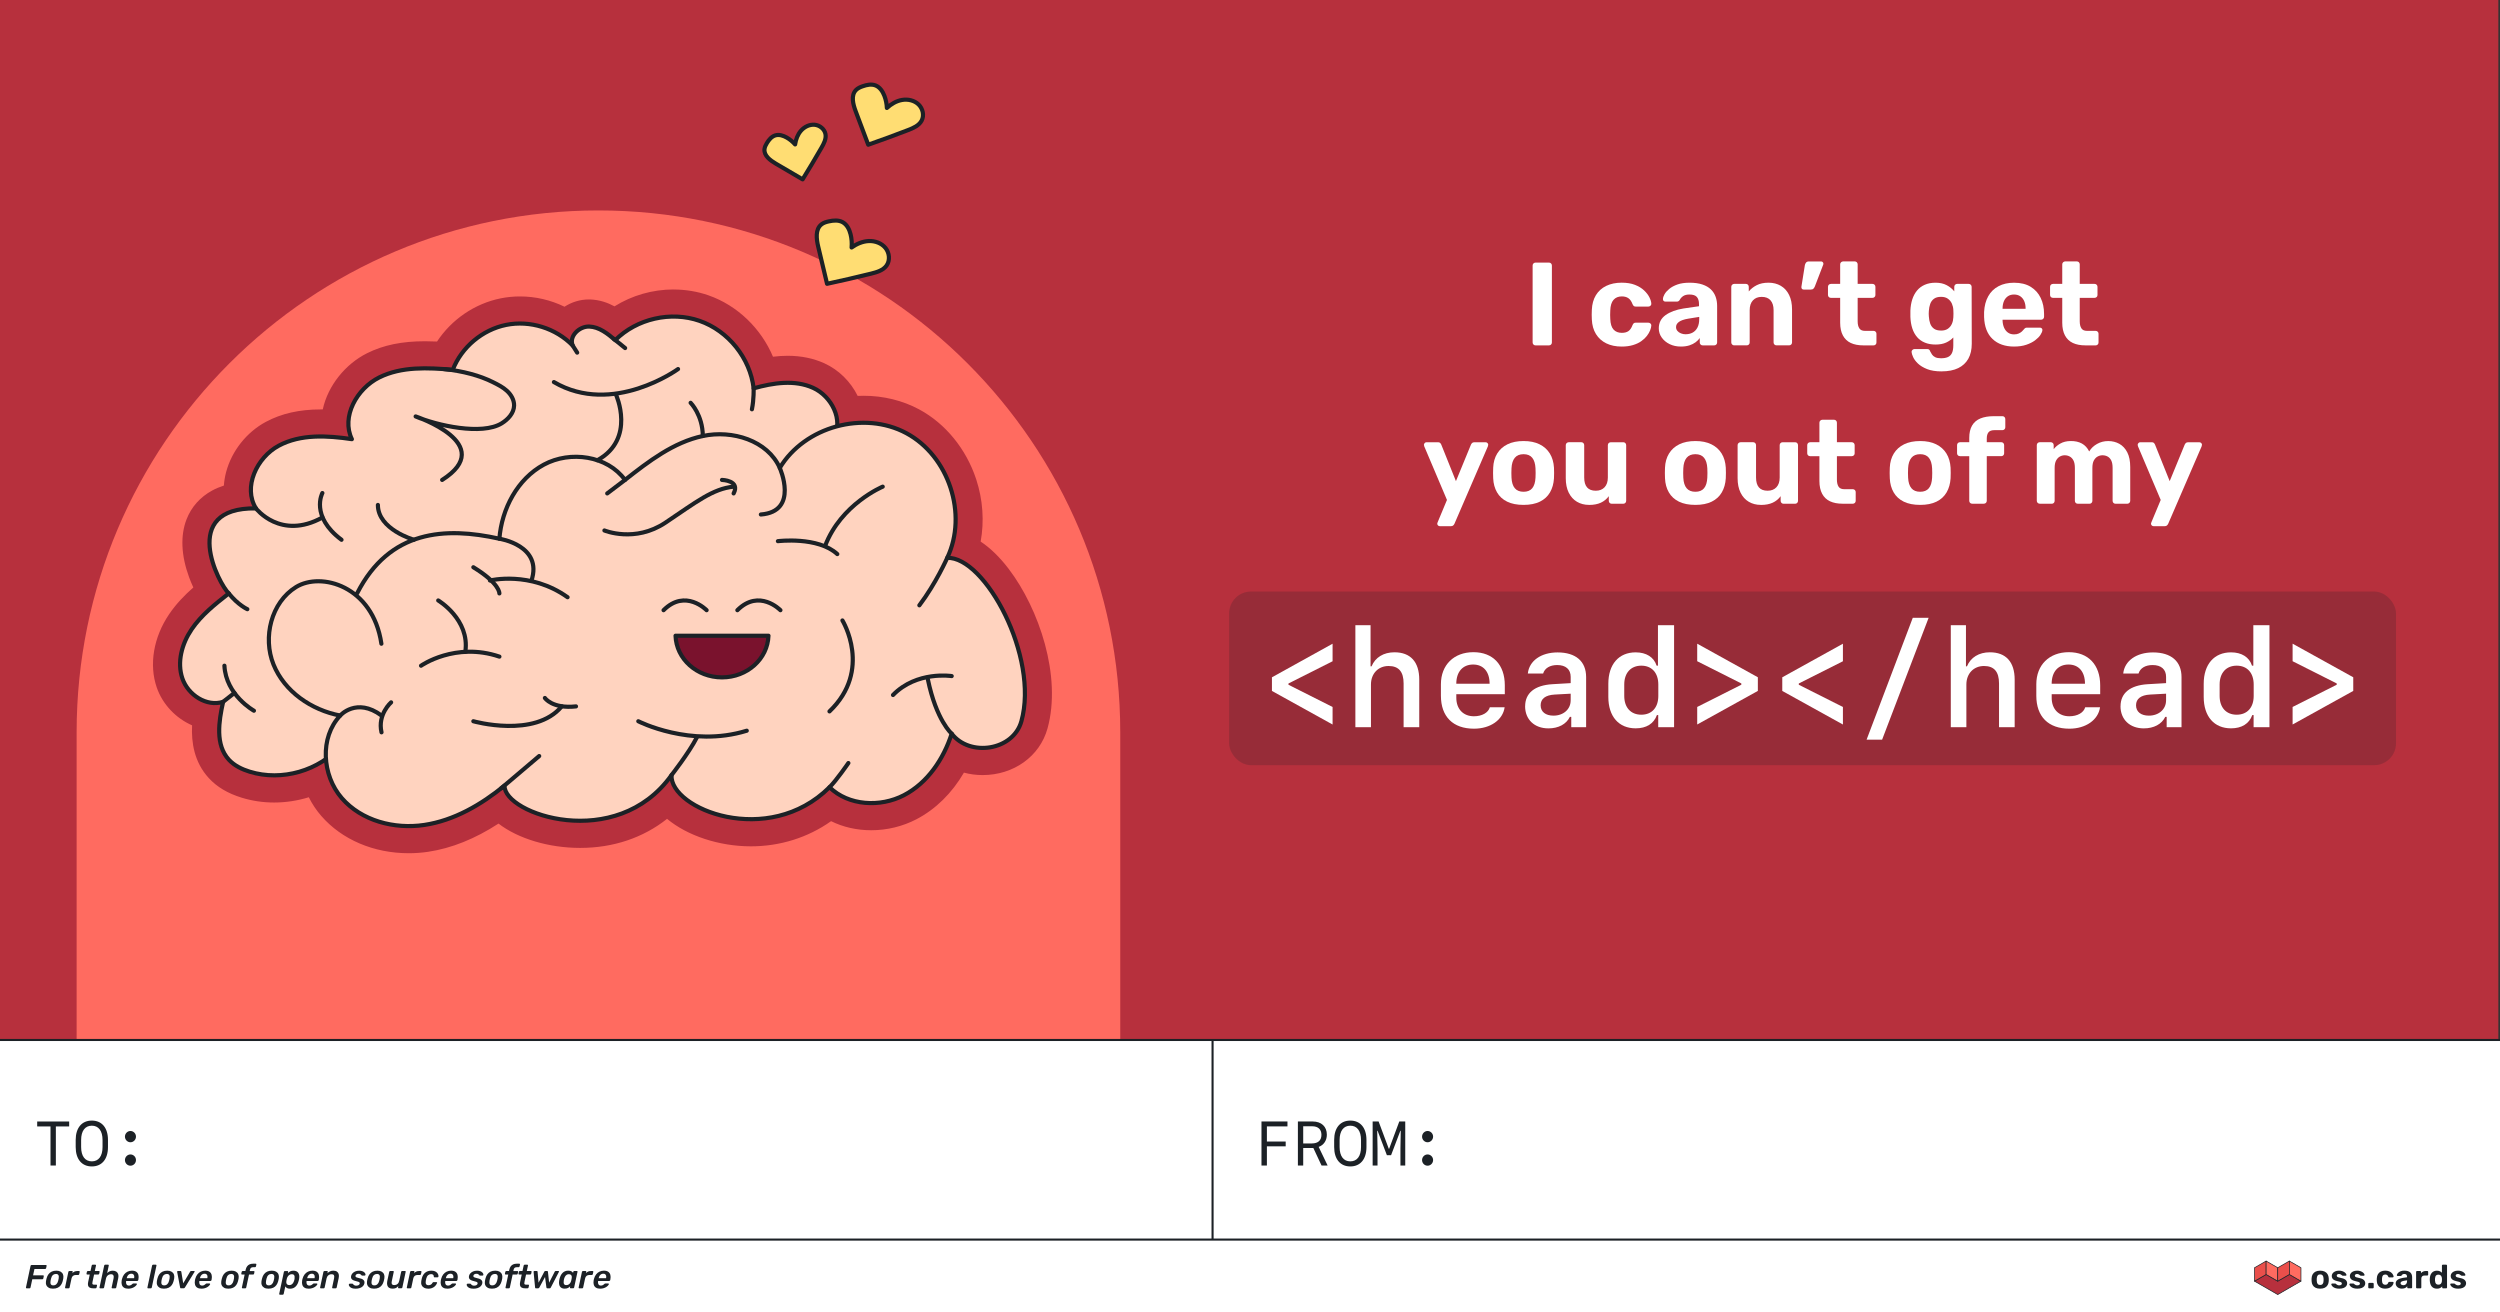 <?xml version="1.0" encoding="UTF-8"?><svg xmlns="http://www.w3.org/2000/svg" xmlns:xlink="http://www.w3.org/1999/xlink" viewBox="0 0 1200 630"><rect x="0" y="0" width="1200" height="630" fill="#333333" stroke="none"/><defs><clipPath id="e"><rect x="-.79" width="1200" height="498.72" fill="none"/></clipPath></defs><g id="b"><rect x="-.79" width="1200" height="498.72" fill="#b7303d"/></g><g id="d"><g clip-path="url(#e)"><path d="M36.78,537.79v-186.31c0-138.33,112.14-250.47,250.47-250.47h0c138.33,0,250.47,112.14,250.47,250.47v186.31s-500.94,0-500.94,0Z" fill="#ff6b60"/></g><path d="M737.02,165.78c-.38,0-.7-.13-.96-.4-.26-.26-.4-.6-.4-1.02v-36.89c0-.42.13-.76.4-1.02.26-.26.59-.4.96-.4h6.53c.38,0,.7.13.96.4.26.27.4.61.4,1.02v36.89c0,.42-.13.76-.4,1.02-.26.27-.59.4-.96.4h-6.53Z" fill="#fff"/><path d="M778.39,166.35c-2.8,0-5.25-.51-7.35-1.53-2.1-1.02-3.76-2.51-4.97-4.46-1.21-1.95-1.87-4.29-1.99-7.01-.04-.6-.06-1.37-.06-2.3s.02-1.69.06-2.3c.11-2.76.77-5.12,1.96-7.07,1.19-1.95,2.85-3.43,4.97-4.46,2.12-1.02,4.58-1.53,7.38-1.53,2.5,0,4.63.35,6.41,1.05,1.78.7,3.24,1.59,4.37,2.67,1.14,1.08,1.99,2.19,2.55,3.32.57,1.14.87,2.14.91,3.01.04.42-.09.76-.4,1.02-.3.27-.64.4-1.02.4h-6.07c-.42,0-.73-.09-.94-.28-.21-.19-.41-.49-.6-.91-.49-1.32-1.15-2.27-1.99-2.84-.83-.57-1.87-.85-3.12-.85-1.7,0-3.04.55-4,1.65-.96,1.1-1.49,2.8-1.56,5.11-.08,1.48-.08,2.82,0,4.03.08,2.35.6,4.05,1.56,5.11s2.3,1.59,4,1.59c1.32,0,2.38-.28,3.18-.85.79-.57,1.44-1.51,1.93-2.84.19-.42.39-.72.6-.91.21-.19.52-.28.94-.28h6.07c.38,0,.72.13,1.02.4.3.27.43.61.4,1.02-.04.64-.23,1.4-.57,2.27-.34.87-.86,1.76-1.56,2.67s-1.6,1.75-2.7,2.53c-1.1.78-2.43,1.4-4,1.87-1.57.47-3.38.71-5.42.71Z" fill="#fff"/><path d="M806.83,166.35c-2.01,0-3.8-.39-5.39-1.16-1.59-.78-2.86-1.83-3.8-3.15-.95-1.32-1.42-2.8-1.42-4.43,0-2.69,1.09-4.8,3.26-6.36,2.18-1.55,5.04-2.61,8.6-3.18l7.44-1.08v-1.02c0-1.48-.34-2.61-1.02-3.41-.68-.79-1.87-1.19-3.58-1.19-1.25,0-2.24.25-2.98.74-.74.49-1.32,1.14-1.73,1.93-.3.49-.76.74-1.36.74h-5.39c-.42,0-.74-.12-.96-.37-.23-.25-.32-.54-.28-.88,0-.64.25-1.4.74-2.27.49-.87,1.25-1.73,2.27-2.58,1.02-.85,2.34-1.56,3.94-2.13,1.61-.57,3.55-.85,5.82-.85,2.38,0,4.43.28,6.13.85,1.7.57,3.07,1.36,4.12,2.38,1.04,1.02,1.8,2.21,2.27,3.55.47,1.34.71,2.79.71,4.34v17.54c0,.42-.13.76-.4,1.02-.26.27-.59.4-.96.4h-5.62c-.38,0-.7-.13-.96-.4-.27-.26-.4-.6-.4-1.02v-2.1c-.49.72-1.15,1.39-1.99,2.02-.83.62-1.83,1.13-2.98,1.5s-2.51.57-4.06.57ZM809.1,160.44c1.25,0,2.37-.26,3.35-.79.98-.53,1.76-1.34,2.33-2.44.57-1.1.85-2.48.85-4.14v-.96l-5.28.85c-2.01.34-3.48.85-4.43,1.53-.95.68-1.42,1.51-1.42,2.5,0,.72.22,1.33.65,1.84.43.51,1,.91,1.7,1.19.7.28,1.45.43,2.24.43Z" fill="#fff"/><path d="M832.43,165.78c-.38,0-.71-.13-.99-.4-.28-.26-.43-.6-.43-1.02v-26.68c0-.42.14-.76.43-1.02.28-.26.61-.4.99-.4h5.56c.42,0,.76.13,1.02.4.26.27.4.61.4,1.02v2.21c.98-1.21,2.26-2.21,3.83-3.01s3.45-1.19,5.65-1.19,4.2.5,5.9,1.5,3.03,2.46,3.97,4.37c.95,1.91,1.42,4.23,1.42,6.95v15.84c0,.42-.13.76-.4,1.02s-.61.4-1.02.4h-6.02c-.42,0-.76-.13-1.02-.4-.26-.26-.4-.6-.4-1.02v-15.5c0-2.01-.48-3.57-1.45-4.68s-2.38-1.67-4.23-1.67-3.19.56-4.23,1.67c-1.04,1.12-1.56,2.68-1.56,4.68v15.5c0,.42-.13.76-.4,1.02-.27.27-.61.4-1.02.4h-6.02Z" fill="#fff"/><path d="M865.75,138.99c-.34,0-.62-.11-.82-.34-.21-.23-.29-.55-.26-.96l1.65-10.33c.08-.49.26-.93.57-1.3.3-.38.76-.57,1.36-.57h5.9c.3,0,.56.11.77.34.21.23.31.47.31.74s-.06.49-.17.68l-3.92,10.22c-.15.38-.37.73-.65,1.05-.28.32-.73.48-1.33.48h-3.41Z" fill="#fff"/><path d="M894.35,165.78c-2.35,0-4.34-.39-5.99-1.16-1.65-.77-2.9-1.98-3.77-3.6-.87-1.63-1.31-3.67-1.31-6.13v-11.92h-4.43c-.42,0-.76-.13-1.02-.4-.27-.26-.4-.59-.4-.96v-3.92c0-.42.13-.76.4-1.02s.6-.4,1.02-.4h4.43v-9.37c0-.42.14-.76.43-1.02.28-.26.62-.4.99-.4h5.62c.38,0,.7.13.96.4.26.27.4.61.4,1.02v9.37h7.1c.42,0,.76.13,1.02.4.26.27.4.61.4,1.02v3.92c0,.38-.13.7-.4.96s-.61.4-1.02.4h-7.1v11.24c0,1.44.26,2.56.79,3.38.53.81,1.42,1.22,2.67,1.22h4.14c.42,0,.76.13,1.02.4.26.26.4.59.4.96v4.2c0,.42-.13.76-.4,1.02-.27.27-.61.4-1.02.4h-4.94Z" fill="#fff"/><path d="M931.98,178.27c-2.8,0-5.13-.37-6.98-1.11-1.85-.74-3.32-1.63-4.4-2.67-1.08-1.04-1.84-2.07-2.3-3.09s-.7-1.84-.74-2.44c-.04-.38.09-.71.4-.99.3-.28.64-.43,1.02-.43h6.07c.38,0,.68.08.91.25.23.17.42.48.57.94.23.45.51.94.85,1.45.34.51.85.94,1.53,1.28.68.34,1.61.51,2.78.51,1.32,0,2.42-.19,3.29-.57.87-.38,1.52-1.02,1.96-1.93.43-.91.65-2.14.65-3.69v-3.8c-.91.98-2.05,1.8-3.43,2.44-1.38.64-3.07.96-5.08.96s-3.7-.31-5.19-.94c-1.5-.62-2.73-1.51-3.72-2.67-.98-1.15-1.74-2.54-2.27-4.17-.53-1.63-.83-3.46-.91-5.5-.04-1.02-.04-2.02,0-3.01.08-1.97.38-3.76.91-5.39.53-1.63,1.29-3.04,2.27-4.23.98-1.19,2.22-2.12,3.72-2.78,1.49-.66,3.23-.99,5.19-.99,2.08,0,3.86.4,5.34,1.19s2.69,1.78,3.63,2.95v-2.16c0-.38.13-.71.4-.99.26-.28.59-.42.96-.42h5.56c.42,0,.76.14,1.02.42.26.28.4.62.4.99l.06,27.3c0,2.84-.55,5.24-1.65,7.21-1.1,1.97-2.72,3.47-4.85,4.51-2.14,1.04-4.8,1.56-7.98,1.56ZM931.7,158.68c1.36,0,2.47-.3,3.32-.91s1.48-1.39,1.9-2.36c.42-.96.64-1.98.68-3.04.04-.42.06-1.01.06-1.79s-.02-1.37-.06-1.79c-.04-1.06-.27-2.06-.68-3.01-.42-.95-1.05-1.73-1.9-2.36s-1.96-.94-3.32-.94c-1.44,0-2.57.31-3.41.94-.83.62-1.43,1.45-1.79,2.47-.36,1.02-.58,2.14-.65,3.35-.08.91-.08,1.8,0,2.67.08,1.25.29,2.38.65,3.41.36,1.02.96,1.83,1.79,2.44.83.61,1.97.91,3.41.91Z" fill="#fff"/><path d="M966.78,166.35c-4.35,0-7.8-1.21-10.36-3.63-2.55-2.42-3.91-5.94-4.06-10.56v-2.38c.15-2.95.81-5.48,1.99-7.58,1.17-2.1,2.82-3.71,4.94-4.82,2.12-1.12,4.6-1.67,7.44-1.67,3.22,0,5.88.65,8,1.96,2.12,1.3,3.72,3.08,4.8,5.33,1.08,2.25,1.62,4.83,1.62,7.75v1.3c0,.38-.13.71-.4.99-.27.28-.61.43-1.02.43h-18.5v.4c.04,1.21.26,2.32.68,3.32.42,1,1.03,1.81,1.84,2.41s1.81.91,2.98.91c.91,0,1.66-.14,2.27-.43.6-.28,1.11-.61,1.5-.96s.69-.67.88-.94c.34-.42.61-.67.82-.77.21-.09.52-.14.94-.14h6.02c.34,0,.63.11.88.34.25.23.35.51.31.85-.04.64-.35,1.41-.94,2.3-.59.89-1.45,1.76-2.58,2.61-1.14.85-2.55,1.56-4.23,2.13-1.68.57-3.62.85-5.82.85ZM961.22,148.24h11.07v-.17c0-1.32-.22-2.49-.65-3.49-.43-1-1.07-1.79-1.9-2.36-.83-.57-1.84-.85-3.01-.85s-2.17.28-2.98.85c-.81.57-1.44,1.35-1.87,2.36-.43,1-.65,2.17-.65,3.49v.17Z" fill="#fff"/><path d="M1000.95,165.78c-2.35,0-4.34-.39-5.99-1.16-1.65-.77-2.9-1.98-3.77-3.6-.87-1.63-1.31-3.67-1.31-6.13v-11.92h-4.43c-.42,0-.76-.13-1.02-.4-.27-.26-.4-.59-.4-.96v-3.92c0-.42.13-.76.4-1.02s.6-.4,1.02-.4h4.43v-9.37c0-.42.14-.76.43-1.02.28-.26.62-.4.99-.4h5.62c.38,0,.7.13.96.4.26.27.4.61.4,1.02v9.37h7.1c.42,0,.76.13,1.02.4.26.27.4.61.4,1.02v3.92c0,.38-.13.7-.4.96s-.61.4-1.02.4h-7.1v11.24c0,1.44.26,2.56.79,3.38.53.81,1.42,1.22,2.67,1.22h4.14c.42,0,.76.13,1.02.4.26.26.4.59.4.96v4.2c0,.42-.13.76-.4,1.02-.27.27-.61.4-1.02.4h-4.94Z" fill="#fff"/><path d="M691.07,252.56c-.3,0-.58-.11-.82-.34-.25-.23-.37-.51-.37-.85,0-.08.02-.18.06-.31.04-.13.09-.29.17-.48l4.43-10.61-10.9-25.71c-.11-.3-.17-.55-.17-.74.04-.34.17-.63.4-.88.23-.25.51-.37.85-.37h5.56c.45,0,.79.12,1.02.37.23.25.4.5.51.77l7.04,17.54,7.21-17.54c.15-.3.34-.57.57-.79s.59-.34,1.08-.34h5.39c.34,0,.63.12.88.37.25.25.37.52.37.82,0,.19-.06.45-.17.79l-16.06,37.18c-.15.3-.35.57-.6.79-.25.23-.62.34-1.11.34h-5.33Z" fill="#fff"/><path d="M731.31,242.35c-3.14,0-5.77-.52-7.89-1.56-2.12-1.04-3.74-2.53-4.85-4.46s-1.73-4.18-1.84-6.75c-.04-.76-.06-1.62-.06-2.58s.02-1.81.06-2.53c.11-2.61.76-4.87,1.93-6.78,1.17-1.91,2.82-3.39,4.94-4.43,2.12-1.04,4.69-1.56,7.72-1.56s5.54.52,7.66,1.56c2.12,1.04,3.76,2.52,4.94,4.43,1.17,1.91,1.83,4.17,1.99,6.78.04.72.06,1.56.06,2.53s-.02,1.83-.06,2.58c-.15,2.57-.79,4.82-1.9,6.75-1.12,1.93-2.73,3.42-4.85,4.46s-4.73,1.56-7.83,1.56ZM731.31,236.05c1.85,0,3.25-.57,4.17-1.7s1.45-2.82,1.56-5.05c.04-.57.06-1.32.06-2.27s-.02-1.7-.06-2.27c-.11-2.19-.63-3.87-1.56-5.02s-2.32-1.73-4.17-1.73-3.25.58-4.2,1.73-1.48,2.83-1.59,5.02c-.04.57-.06,1.33-.06,2.27s.02,1.7.06,2.27c.11,2.23.64,3.92,1.59,5.05s2.35,1.7,4.2,1.7Z" fill="#fff"/><path d="M762.76,242.35c-2.19,0-4.13-.5-5.82-1.5-1.68-1-3-2.46-3.95-4.37-.95-1.91-1.42-4.23-1.42-6.95v-15.84c0-.42.14-.76.43-1.02.28-.26.61-.4.99-.4h6.07c.38,0,.7.13.96.4.26.27.4.61.4,1.02v15.5c0,4.24,1.85,6.36,5.56,6.36,1.78,0,3.19-.56,4.23-1.67,1.04-1.12,1.56-2.68,1.56-4.68v-15.5c0-.42.13-.76.4-1.02s.6-.4,1.02-.4h6.02c.38,0,.7.13.96.4.26.27.4.61.4,1.02v26.68c0,.42-.13.76-.4,1.02s-.59.4-.96.4h-5.62c-.38,0-.7-.13-.97-.4-.26-.26-.4-.6-.4-1.02v-2.21c-.98,1.36-2.25,2.4-3.8,3.12s-3.44,1.08-5.68,1.08Z" fill="#fff"/><path d="M813.78,242.35c-3.14,0-5.77-.52-7.89-1.56s-3.74-2.53-4.85-4.46c-1.12-1.93-1.73-4.18-1.84-6.75-.04-.76-.06-1.62-.06-2.58s.02-1.81.06-2.53c.11-2.61.76-4.87,1.93-6.78,1.17-1.91,2.82-3.39,4.94-4.43s4.69-1.56,7.72-1.56,5.54.52,7.66,1.56,3.77,2.52,4.94,4.43c1.17,1.91,1.83,4.17,1.99,6.78.04.72.06,1.56.06,2.53s-.02,1.83-.06,2.58c-.15,2.57-.79,4.82-1.9,6.75s-2.73,3.42-4.85,4.46c-2.12,1.04-4.73,1.56-7.83,1.56ZM813.78,236.05c1.85,0,3.24-.57,4.17-1.7.93-1.13,1.45-2.82,1.56-5.05.04-.57.06-1.32.06-2.27s-.02-1.7-.06-2.27c-.11-2.19-.63-3.87-1.56-5.02-.93-1.15-2.32-1.73-4.17-1.73s-3.25.58-4.2,1.73c-.95,1.15-1.48,2.83-1.59,5.02-.04.57-.06,1.33-.06,2.27s.02,1.7.06,2.27c.11,2.23.64,3.92,1.59,5.05.95,1.13,2.35,1.7,4.2,1.7Z" fill="#fff"/><path d="M845.23,242.35c-2.2,0-4.13-.5-5.82-1.5s-3-2.46-3.94-4.37c-.95-1.91-1.42-4.23-1.42-6.95v-15.84c0-.42.14-.76.43-1.02.28-.26.61-.4.99-.4h6.07c.38,0,.7.13.96.4.26.27.4.61.4,1.02v15.5c0,4.24,1.85,6.36,5.56,6.36,1.78,0,3.19-.56,4.23-1.67,1.04-1.12,1.56-2.68,1.56-4.68v-15.5c0-.42.13-.76.4-1.02.26-.26.6-.4,1.02-.4h6.02c.38,0,.7.13.96.4.26.27.4.61.4,1.02v26.68c0,.42-.13.76-.4,1.02-.26.27-.59.4-.96.4h-5.62c-.38,0-.7-.13-.96-.4-.27-.26-.4-.6-.4-1.02v-2.21c-.98,1.36-2.25,2.4-3.8,3.12-1.55.72-3.44,1.08-5.68,1.08Z" fill="#fff"/><path d="M884.39,241.78c-2.35,0-4.34-.39-5.99-1.16-1.65-.77-2.9-1.98-3.77-3.6-.87-1.63-1.31-3.67-1.31-6.13v-11.92h-4.43c-.42,0-.76-.13-1.02-.4-.26-.26-.4-.59-.4-.96v-3.92c0-.42.13-.76.4-1.02.26-.26.61-.4,1.02-.4h4.43v-9.37c0-.42.14-.76.43-1.02.28-.26.62-.4.99-.4h5.62c.38,0,.7.13.96.4.26.27.4.61.4,1.02v9.37h7.1c.42,0,.76.13,1.02.4.26.27.4.61.4,1.02v3.92c0,.38-.13.7-.4.96s-.61.4-1.02.4h-7.1v11.24c0,1.44.26,2.56.79,3.38.53.81,1.42,1.22,2.67,1.22h4.14c.42,0,.76.13,1.02.4.26.26.4.59.4.96v4.2c0,.42-.13.76-.4,1.02-.27.27-.61.4-1.02.4h-4.94Z" fill="#fff"/><path d="M921.68,242.35c-3.14,0-5.77-.52-7.89-1.56-2.12-1.04-3.74-2.53-4.85-4.46s-1.73-4.18-1.84-6.75c-.04-.76-.06-1.62-.06-2.58s.02-1.81.06-2.53c.11-2.61.76-4.87,1.93-6.78,1.17-1.91,2.82-3.39,4.94-4.43s4.69-1.56,7.72-1.56,5.54.52,7.66,1.56,3.76,2.52,4.94,4.43c1.17,1.91,1.83,4.17,1.99,6.78.04.72.06,1.56.06,2.53s-.02,1.83-.06,2.58c-.15,2.57-.79,4.82-1.9,6.75-1.12,1.93-2.73,3.42-4.85,4.46-2.12,1.04-4.73,1.56-7.83,1.56ZM921.68,236.05c1.85,0,3.24-.57,4.17-1.7.93-1.13,1.45-2.82,1.56-5.05.04-.57.06-1.32.06-2.27s-.02-1.7-.06-2.27c-.11-2.19-.63-3.87-1.56-5.02-.93-1.15-2.32-1.73-4.17-1.73s-3.25.58-4.2,1.73c-.95,1.15-1.48,2.83-1.59,5.02-.04.57-.06,1.33-.06,2.27s.02,1.7.06,2.27c.11,2.23.64,3.92,1.59,5.05.95,1.13,2.35,1.7,4.2,1.7Z" fill="#fff"/><path d="M946.66,241.78c-.42,0-.76-.13-1.02-.4-.27-.26-.4-.6-.4-1.02v-21.4h-4.43c-.42,0-.76-.13-1.02-.4-.27-.26-.4-.59-.4-.96v-3.92c0-.42.13-.76.4-1.02.26-.26.6-.4,1.02-.4h4.43v-2.04c0-2.42.45-4.41,1.36-5.96.91-1.55,2.24-2.69,4-3.41,1.76-.72,3.89-1.08,6.39-1.08h4.2c.38,0,.7.13.96.4.26.26.4.61.4,1.02v3.92c0,.38-.13.7-.4.96-.27.27-.59.4-.96.4h-3.8c-1.4,0-2.38.35-2.92,1.05-.55.7-.82,1.69-.82,2.98v1.76h6.98c.38,0,.7.13.96.4.26.27.4.61.4,1.02v3.92c0,.38-.13.7-.4.96-.27.27-.59.4-.96.4h-6.98v21.4c0,.42-.13.76-.4,1.02s-.61.4-1.02.4h-5.56Z" fill="#fff"/><path d="M979.07,241.78c-.38,0-.71-.13-.99-.4-.28-.26-.42-.6-.42-1.02v-26.68c0-.42.14-.76.42-1.02.28-.26.62-.4.99-.4h5.28c.42,0,.76.13,1.02.4.26.27.4.61.4,1.02v1.93c.79-1.06,1.86-1.97,3.21-2.72,1.34-.76,2.94-1.15,4.8-1.19,4.35-.08,7.36,1.59,9.03,5,.87-1.48,2.12-2.68,3.75-3.6,1.63-.93,3.42-1.39,5.39-1.39s3.75.45,5.34,1.33c1.59.89,2.86,2.25,3.8,4.09.95,1.84,1.42,4.19,1.42,7.07v16.18c0,.42-.14.76-.43,1.02-.28.27-.62.4-.99.4h-5.62c-.42,0-.76-.13-1.02-.4-.27-.26-.4-.6-.4-1.02v-15.72c0-1.55-.22-2.76-.65-3.63-.44-.87-1.02-1.5-1.76-1.9-.74-.4-1.56-.6-2.47-.6-.79,0-1.56.2-2.3.6-.74.4-1.34,1.03-1.82,1.9-.47.87-.71,2.08-.71,3.63v15.72c0,.42-.13.76-.4,1.02-.26.27-.59.4-.96.4h-5.62c-.42,0-.76-.13-1.02-.4-.27-.26-.4-.6-.4-1.02v-15.72c0-1.55-.23-2.76-.68-3.63-.45-.87-1.05-1.5-1.79-1.9-.74-.4-1.54-.6-2.41-.6-.79,0-1.56.2-2.3.6-.74.4-1.34,1.03-1.82,1.9-.47.87-.71,2.06-.71,3.58v15.78c0,.42-.13.76-.4,1.02-.26.27-.61.4-1.02.4h-5.73Z" fill="#fff"/><path d="M1033.67,252.56c-.3,0-.58-.11-.82-.34-.25-.23-.37-.51-.37-.85,0-.08.02-.18.06-.31.04-.13.09-.29.17-.48l4.43-10.61-10.9-25.71c-.11-.3-.17-.55-.17-.74.04-.34.17-.63.4-.88.23-.25.51-.37.85-.37h5.56c.45,0,.79.12,1.02.37.23.25.4.5.51.77l7.04,17.54,7.21-17.54c.15-.3.34-.57.57-.79s.59-.34,1.08-.34h5.39c.34,0,.63.12.88.37.25.25.37.52.37.82,0,.19-.06.45-.17.79l-16.06,37.18c-.15.3-.35.57-.6.79-.25.23-.62.34-1.11.34h-5.34Z" fill="#fff"/><rect x="589.98" y="283.93" width="560.11" height="83.36" rx="10.5" ry="10.5" fill="#1c2126" opacity=".2"/><path d="M618.46,328.07v.61l21.18,10.67v8.42l-29.11-16.12v-6.55l29.11-16.12v8.42l-21.18,10.67Z" fill="#fff"/><path d="M650.58,300.11h7.29v19.73h.48c1.77-4.29,5.77-6.74,10.99-6.74,7.71,0,11.9,4.64,11.9,13.12v22.83h-7.51v-20.99c0-5.64-2.35-8.38-7.22-8.38s-8.45,3.55-8.45,8.9v20.47h-7.48v-48.94Z" fill="#fff"/><path d="M722.23,339.48c-.84,6.06-6.83,10.29-14.73,10.29-10.06,0-15.86-5.77-15.86-15.83v-5.51c0-9.25,6.22-15.38,15.61-15.38s15.06,6.09,15.06,15.89v4.29h-23.28v1.71c0,5.38,3.32,8.87,8.45,8.87,3.9,0,6.9-1.71,7.64-4.32h7.12ZM699.02,328.19h15.99c0-5.74-2.97-9.22-7.9-9.22s-8.09,3.45-8.09,9.22Z" fill="#fff"/><path d="M732.07,339c0-6.32,4.58-10.06,13.03-10.58l8.83-.52v-2.97c0-3.64-2.35-5.71-6.48-5.71-3.45,0-5.96,1.48-6.74,4.06h-7.35c.65-6.09,6.35-10.12,14.28-10.12,8.74,0,13.7,4.29,13.7,11.83v24.05h-7.13v-4.93h-.68c-1.71,3.51-5.48,5.51-10.29,5.51-6.71,0-11.19-4.26-11.19-10.64ZM753.93,336.19v-3.22l-7.71.42c-4.42.26-6.71,2.03-6.71,5.16s2.39,4.96,6.16,4.96c4.77,0,8.25-3.06,8.25-7.32Z" fill="#fff"/><path d="M795.31,343.25c-1.48,4.13-5.06,6.35-10.19,6.35-8.09,0-13.12-5.67-13.12-15.09v-6.29c0-9.38,5.03-15.09,13.12-15.09,5.09,0,8.74,2.29,10.06,6.38h.64v-19.41h7.74v48.94h-7.61v-5.8h-.64ZM779.64,334.06c0,5.54,3.13,9,8.19,9s8.16-3.45,8.16-9v-5.51c0-5.58-3.13-9.03-8.16-9.03s-8.19,3.48-8.19,9.03v5.51Z" fill="#fff"/><path d="M814.66,317.39v-8.42l29.11,16.12v6.55l-29.11,16.12v-8.42l21.18-10.67v-.61l-21.18-10.67Z" fill="#fff"/><path d="M863.42,328.07v.61l21.18,10.67v8.42l-29.11-16.12v-6.55l29.11-16.12v8.42l-21.18,10.67Z" fill="#fff"/><path d="M895.96,355.05l22.18-58.52h7.61l-22.34,58.52h-7.45Z" fill="#fff"/><path d="M936.37,300.11h7.29v19.73h.48c1.77-4.29,5.77-6.74,11-6.74,7.71,0,11.9,4.64,11.9,13.12v22.83h-7.51v-20.99c0-5.64-2.35-8.38-7.22-8.38s-8.45,3.55-8.45,8.9v20.47h-7.48v-48.94Z" fill="#fff"/><path d="M1008.02,339.48c-.84,6.06-6.83,10.29-14.73,10.29-10.06,0-15.86-5.77-15.86-15.83v-5.51c0-9.25,6.22-15.38,15.6-15.38s15.06,6.09,15.06,15.89v4.29h-23.28v1.71c0,5.38,3.32,8.87,8.45,8.87,3.9,0,6.9-1.71,7.64-4.32h7.12ZM984.8,328.19h15.99c0-5.74-2.97-9.22-7.9-9.22s-8.09,3.45-8.09,9.22Z" fill="#fff"/><path d="M1017.86,339c0-6.32,4.58-10.06,13.03-10.58l8.83-.52v-2.97c0-3.64-2.35-5.71-6.48-5.71-3.45,0-5.96,1.48-6.74,4.06h-7.35c.64-6.09,6.35-10.12,14.28-10.12,8.74,0,13.7,4.29,13.7,11.83v24.05h-7.13v-4.93h-.68c-1.71,3.51-5.48,5.51-10.29,5.51-6.71,0-11.19-4.26-11.19-10.64ZM1039.72,336.19v-3.22l-7.71.42c-4.42.26-6.71,2.03-6.71,5.16s2.39,4.96,6.16,4.96c4.77,0,8.25-3.06,8.25-7.32Z" fill="#fff"/><path d="M1081.09,343.25c-1.48,4.13-5.06,6.35-10.19,6.35-8.09,0-13.12-5.67-13.12-15.09v-6.29c0-9.38,5.03-15.09,13.12-15.09,5.09,0,8.74,2.29,10.06,6.38h.64v-19.41h7.74v48.94h-7.61v-5.8h-.65ZM1065.42,334.06c0,5.54,3.13,9,8.19,9s8.16-3.45,8.16-9v-5.51c0-5.58-3.13-9.03-8.16-9.03s-8.19,3.48-8.19,9.03v5.51Z" fill="#fff"/><path d="M1100.45,317.39v-8.42l29.11,16.12v6.55l-29.11,16.12v-8.42l21.18-10.67v-.61l-21.18-10.67Z" fill="#fff"/><path d="M196.23,403.01c-14.94,0-28.47-5.72-37.11-15.68-3.23-3.73-5.71-8.16-7.28-12.96-6.34,2.8-13.28,4.3-20.22,4.3-4.71,0-9.31-.68-13.69-2.03-5.56-1.72-9.78-4.19-12.89-7.57-6.81-7.4-6.95-17.56-5.86-25.5-7.91-1.6-15.04-7.73-17.8-15.75-3.11-9.04-1.17-20.03,5.19-29.39,4.01-5.9,9.24-10.67,14.39-14.86-4.64-8.03-9.4-21.5-5.37-31.93,2.07-5.35,6.98-11.55,18.48-13.5-.39-3.19-.14-6.54.76-9.9,2.21-8.29,8.29-15.97,15.85-20.03,6.52-3.5,14.11-5.2,23.22-5.2,2.14,0,4.38.09,6.78.28,0-4.01.98-8.14,2.92-12.17,3.24-6.73,8.89-12.48,15.5-15.77,6.92-3.45,14.85-5.06,24.96-5.06,3.13,0,6.24.15,9.25.36,5.78-10.75,16.26-18.65,28.32-21.09,2.58-.52,5.24-.78,7.91-.78,7.88,0,15.57,2.21,22.12,6.25,2.82-2.97,6.86-4.8,10.89-4.8.14,0,.27,0,.41,0,4.82.15,8.88,2.26,12.15,4.58,7.92-6.01,17.91-9.38,28.19-9.38,5.06,0,9.96.82,14.59,2.43,13.83,4.82,24.74,16.65,28.82,30.62,4.12-.84,7.83-1.24,11.37-1.24,5.46,0,10.45,1.01,14.86,3,6.97,3.15,12.33,9.6,14.44,16.65,2.37-.31,4.75-.46,7.12-.46,8.41,0,16.56,1.99,23.57,5.76,20.98,11.27,31.57,38.28,25.19,60.99,6.41,2.94,11.88,8.76,15.77,13.87,13.52,17.79,23.86,47.84,17.46,70.88-2.92,10.51-12.91,17.57-24.86,17.57h0c-4.35,0-8.46-.97-12.04-2.79-5.25,11.11-13.14,19.74-22.77,24.75-5.68,2.95-12.14,4.52-18.66,4.52-7.34,0-14.17-1.96-19.77-5.62-13.23,10.91-27.71,13.33-37.98,13.33-15.38,0-30.6-5.58-38.8-14.22-.42-.44-.82-.89-1.19-1.34-10.96,10.59-25.53,16.31-41.99,16.31-15.36,0-30.7-5.21-38.16-12.97-.15-.16-.3-.31-.44-.47-11.84,8.48-23.69,13.64-35.29,15.37-2.75.41-5.56.62-8.35.62Z" fill="#b7303d"/><path d="M323.33,151.94c4.23,0,8.45.67,12.45,2.07,13.78,4.8,24.28,17.9,25.96,32.39,5.29-1.49,10.9-2.65,16.37-2.65,4.2,0,8.33.68,12.18,2.42,7.04,3.19,12.23,11.14,11.54,18.45,4.15-1.11,8.43-1.68,12.71-1.68,7.11,0,14.19,1.59,20.5,4.98,20.41,10.96,29.58,38.93,19.63,59.85.12,0,.23,0,.35,0,18.11,0,43.79,47.69,35.25,78.43-2.31,8.32-10.5,12.81-18.6,12.81-5.68,0-11.32-2.21-14.86-6.85-3.89,12.19-11.59,23.64-22.94,29.55-4.78,2.49-10.25,3.78-15.66,3.78-7.43,0-14.76-2.45-20.05-7.63-11.21,11.17-24.98,15.35-37.7,15.35-20.73,0-38.66-11.1-38.13-21.15-11.64,16.31-28.55,21.9-43.85,21.9-19.63,0-36.6-9.23-36.3-16.89-11.21,9.16-24.22,16.75-38.54,18.89-2.44.36-4.91.55-7.4.55-12.11,0-24.32-4.36-32.2-13.44-4.47-5.16-7.1-11.91-7.59-18.72-7.2,5.05-16.02,7.82-24.82,7.82-3.98,0-7.95-.57-11.77-1.74-3.73-1.15-7.38-2.89-10.02-5.76-6.57-7.14-4.87-18.31-2.76-27.78-1.27.4-2.56.59-3.85.59-6.76,0-13.41-5.17-15.68-11.77-2.7-7.86-.25-16.75,4.42-23.62,4.67-6.87,11.32-12.11,17.85-17.24-4.63-4.21-23.83-40.82,12.14-40.82.29,0,.6,0,.9,0-6.32-10.16.36-24.44,10.91-30.09,6.17-3.31,13.1-4.42,20.15-4.42,5,0,10.06.56,14.97,1.29-5.21-10.8,2.4-24.29,13.13-29.63,6.81-3.39,14.38-4.37,22.06-4.37,4.42,0,8.88.32,13.24.7,4.22-10.85,14.21-19.25,25.62-21.55,2.18-.44,4.4-.65,6.63-.65,9.39,0,18.8,3.83,25.34,10.59-1.93-4.32,2.93-9.14,7.67-9.14.07,0,.14,0,.21,0,4.8.15,8.86,3.42,12.52,6.53,7.32-7.32,17.69-11.33,28.01-11.33M323.33,138.94s0,0,0,0c-10.13,0-20.03,2.88-28.37,8.11-3.31-1.79-7.24-3.17-11.77-3.31-.2,0-.4,0-.61,0-4.13,0-8.18,1.26-11.62,3.49-6.58-3.21-13.91-4.94-21.4-4.94-3.1,0-6.2.31-9.2.91-12.55,2.53-23.62,10.18-30.59,20.74-1.88-.09-3.78-.14-5.7-.14-11.15,0-20,1.82-27.86,5.74-10.36,5.16-18.8,15.5-21.29,26.99-.34,0-.68,0-1.02,0-10.21,0-18.82,1.95-26.3,5.97-9.23,4.95-16.36,13.95-19.06,24.08-.58,2.17-.94,4.35-1.08,6.5-2.01.64-3.88,1.43-5.61,2.37-5.76,3.12-10.02,7.92-12.32,13.87-3.01,7.78-2.58,17.37,1.23,27.75.55,1.51,1.25,3.18,2.04,4.91-4.16,3.67-8.22,7.83-11.61,12.83-7.5,11.05-9.73,24.19-5.96,35.16,2.82,8.19,9.27,14.84,16.97,18.19-.41,8.23,1.01,17.7,8.05,25.35,3.91,4.25,9.06,7.31,15.75,9.38,4.99,1.54,10.24,2.32,15.6,2.32,5.62,0,11.25-.87,16.62-2.53,1.62,3.23,3.62,6.24,5.97,8.94,9.87,11.39,25.19,17.93,42.02,17.93,3.11,0,6.25-.23,9.31-.69,11.19-1.67,22.51-6.21,33.77-13.54,9.32,7.2,24.06,11.68,39.17,11.68,15.92,0,30.25-4.86,41.73-13.95,9.75,8.11,25,13.19,40.24,13.19,14.07,0,27.41-4.23,38.49-12.08,5.76,2.85,12.33,4.36,19.26,4.36,7.56,0,15.05-1.82,21.66-5.25,9.29-4.83,17.11-12.56,22.85-22.41,2.85.78,5.86,1.18,8.97,1.18,14.91,0,27.42-8.98,31.13-22.33,6.96-25.07-4.06-57.49-18.55-76.55-4.33-5.7-8.88-10.12-13.53-13.2,1.78-9.69,1.09-20.06-2.13-29.87-4.78-14.56-14.76-26.8-27.4-33.59-7.95-4.27-17.17-6.53-26.65-6.53-.95,0-1.9.02-2.85.07-3.31-6.73-8.97-12.48-16.04-15.68-5.25-2.37-11.15-3.58-17.53-3.58-2.29,0-4.64.15-7.08.45-5.68-13.51-17.03-24.61-30.97-29.47-5.32-1.85-10.94-2.79-16.73-2.79h0Z" fill="#b7303d"/><path d="M400.07,210.05c5.01-8.33-.92-19.87-9.77-23.88s-19.19-2.41-28.55.23c-1.68-14.49-12.18-27.6-25.96-32.39s-30.15-1.05-40.47,9.26c-3.66-3.11-7.72-6.38-12.52-6.53s-9.84,4.75-7.88,9.14c-8.1-8.36-20.56-12.24-31.97-9.93s-21.4,10.7-25.62,21.55c-11.94-1.03-24.57-1.67-35.3,3.67-10.73,5.35-18.34,18.84-13.13,29.63-11.84-1.76-24.58-2.52-35.12,3.14-10.54,5.66-17.23,19.93-10.91,30.09-37.19-.61-17.71,36.56-13.04,40.81-6.54,5.13-13.19,10.37-17.85,17.24-4.67,6.87-7.12,15.77-4.42,23.62,2.7,7.86,11.62,13.69,19.54,11.18-2.11,9.47-3.81,20.64,2.76,27.78,2.64,2.87,6.3,4.61,10.02,5.76,15.4,4.75,33.38-.44,43.88-12.65" fill="#ffd3bf" stroke="#1c2126" stroke-linecap="round" stroke-linejoin="round" stroke-width="2"/><path d="M171.44,284.76c15.53-30.46,42.33-31.96,68.26-26.17,1.14-14.38,8.66-28.73,21.36-35.57,12.7-6.84,30.47-4.33,38.95,7.34,11.35-8.9,23.24-18.06,37.35-21.08,14.11-3.02,31.08,2.13,36.94,15.31,11.95-19.85,40.33-27.64,60.74-16.67,20.41,10.96,29.58,38.93,19.63,59.85,18.12-.63,44.2,47.48,35.6,78.43-3.93,14.16-24.88,17.22-33.46,5.96-3.89,12.19-11.59,23.64-22.94,29.55-11.35,5.9-26.56,5.1-35.71-3.84-29.49,29.37-76.69,10.41-75.83-5.8-26.58,37.24-80.68,18.64-80.15,5.02-11.21,9.16-24.22,16.75-38.54,18.89-14.33,2.13-30.11-1.95-39.59-12.89-9.49-10.94-10.69-29.1-.74-39.62-13.78-2.61-26.79-11.51-32.03-24.52s-1.12-29.81,10.82-37.17c11.94-7.36,36.83-.66,40.97,27.2" fill="#ffd3bf" stroke="#1c2126" stroke-linecap="round" stroke-linejoin="round" stroke-width="2"/><line x1="300.06" y1="167.07" x2="294.57" y2="162.63" fill="none" stroke="#1c2126" stroke-linecap="round" stroke-linejoin="round" stroke-width="2"/><line x1="277.04" y1="169.26" x2="274.91" y2="165.88" fill="none" stroke="#1c2126" stroke-linecap="round" stroke-linejoin="round" stroke-width="2"/><path d="M122.86,244.03s11.8,15.48,31.88,4.37" fill="none" stroke="#1c2126" stroke-linecap="round" stroke-linejoin="round" stroke-width="2"/><line x1="300.01" y1="230.36" x2="291.47" y2="236.84" fill="none" stroke="#1c2126" stroke-linecap="round" stroke-linejoin="round" stroke-width="2"/><path d="M407.22,366.26s-5.89,8.56-9.06,11.6" fill="none" stroke="#1c2126" stroke-linecap="round" stroke-linejoin="round" stroke-width="2"/><path d="M374.6,292.89s-10.16-10.49-20.66,0" fill="none" stroke="#1c2126" stroke-linecap="round" stroke-miterlimit="10" stroke-width="2"/><path d="M339.17,292.89s-10.16-10.49-20.66,0" fill="none" stroke="#1c2126" stroke-linecap="round" stroke-miterlimit="10" stroke-width="2"/><path d="M368.86,305.15c-.37,11.09-10.2,19.99-22.3,19.99-12.11,0-21.94-8.89-22.3-19.99h44.61Z" fill="#7a122d" stroke="#1c2126" stroke-linecap="round" stroke-linejoin="round" stroke-width="2"/><line x1="258.81" y1="362.9" x2="240.56" y2="378.38" fill="none" stroke="#1c2126" stroke-linecap="round" stroke-linejoin="round" stroke-width="2"/><path d="M361.74,186.4s.19,5.16-.82,10.06" fill="none" stroke="#1c2126" stroke-linecap="round" stroke-linejoin="round" stroke-width="2"/><path d="M213.02,177.15c9.25.94,17.25,3.13,23.52,6.25,2.41,1.2,4.85,2.42,6.83,4.24s3.46,4.36,3.39,7.05c-.09,3.61-2.88,6.6-5.94,8.5-9.45,5.87-31.09,1.07-41.31-3.3,0,0,39.76,13.25,12.72,30.47" fill="none" stroke="#1c2126" stroke-linecap="round" stroke-linejoin="round" stroke-width="2"/><path d="M154.74,236.66s-5.98,11.11,9.18,22.43" fill="none" stroke="#1c2126" stroke-linecap="round" stroke-linejoin="round" stroke-width="2"/><path d="M198.64,259.08s-17.25-4.93-17.25-16.7" fill="none" stroke="#1c2126" stroke-linecap="round" stroke-linejoin="round" stroke-width="2"/><path d="M118.72,292.41s-4.45-1.99-8.9-7.57" fill="none" stroke="#1c2126" stroke-linecap="round" stroke-linejoin="round" stroke-width="2"/><path d="M325.46,177.15s-31.34,22.82-59.58,6.25" fill="none" stroke="#1c2126" stroke-linecap="round" stroke-linejoin="round" stroke-width="2"/><path d="M295.67,189.43s9.7,21.21-8.92,31.49" fill="none" stroke="#1c2126" stroke-linecap="round" stroke-linejoin="round" stroke-width="2"/><path d="M331.5,193.35s5.78,5.8,5.85,15.93" fill="none" stroke="#1c2126" stroke-linecap="round" stroke-linejoin="round" stroke-width="2"/><path d="M121.88,341.14s-13.45-7.43-14.16-21.6" fill="none" stroke="#1c2126" stroke-linecap="round" stroke-linejoin="round" stroke-width="2"/><path d="M456.81,352.16s-7.37-6.27-11.46-26.18" fill="none" stroke="#1c2126" stroke-linecap="round" stroke-linejoin="round" stroke-width="2"/><path d="M456.81,324.52s-16.74-2.64-28.16,9.08" fill="none" stroke="#1c2126" stroke-linecap="round" stroke-linejoin="round" stroke-width="2"/><path d="M374.29,224.6s9.4,20.91-9.07,22.36" fill="none" stroke="#1c2126" stroke-linecap="round" stroke-linejoin="round" stroke-width="2"/><path d="M163.3,343.45s7.82-8.89,19.82,0" fill="none" stroke="#1c2126" stroke-linecap="round" stroke-linejoin="round" stroke-width="2"/><path d="M239.7,258.59s21.05,3.19,15.38,20.17" fill="none" stroke="#1c2126" stroke-linecap="round" stroke-linejoin="round" stroke-width="2"/><path d="M235.18,278.64s19.34-4.77,37.25,8.03" fill="none" stroke="#1c2126" stroke-linecap="round" stroke-linejoin="round" stroke-width="2"/><path d="M187.73,337.13s-6.6,5.75-4.61,14.38" fill="none" stroke="#1c2126" stroke-linecap="round" stroke-linejoin="round" stroke-width="2"/><path d="M239.7,284.84s.33-4.72-12.49-12.56" fill="none" stroke="#1c2126" stroke-linecap="round" stroke-linejoin="round" stroke-width="2"/><path d="M210.35,288.22s15.26,9.12,13.01,24.56" fill="none" stroke="#1c2126" stroke-linecap="round" stroke-linejoin="round" stroke-width="2"/><path d="M202.1,319.54s16.42-11.55,37.61-4.36" fill="none" stroke="#1c2126" stroke-linecap="round" stroke-linejoin="round" stroke-width="2"/><path d="M423.7,233.6s-20.02,8.33-27.65,28.45" fill="none" stroke="#1c2126" stroke-linecap="round" stroke-linejoin="round" stroke-width="2"/><path d="M373.4,259.76s19.2-2.38,28.5,6.2" fill="none" stroke="#1c2126" stroke-linecap="round" stroke-linejoin="round" stroke-width="2"/><path d="M290.12,254.63s14.62,6.07,29.29-3.76c14.67-9.83,22.75-16.32,32.74-17.27" fill="none" stroke="#1c2126" stroke-linecap="round" stroke-linejoin="round" stroke-width="2"/><path d="M346.56,230.36s8.87.22,5.58,6.48" fill="none" stroke="#1c2126" stroke-linecap="round" stroke-linejoin="round" stroke-width="2"/><path d="M322.32,372.06s8.29-10.57,12.11-17.99" fill="none" stroke="#1c2126" stroke-linecap="round" stroke-linejoin="round" stroke-width="2"/><path d="M306.39,346.2s25.12,12.89,52.05,4.54" fill="none" stroke="#1c2126" stroke-linecap="round" stroke-linejoin="round" stroke-width="2"/><path d="M227.21,346.2s29.54,8.35,42.42-7.13" fill="none" stroke="#1c2126" stroke-linecap="round" stroke-linejoin="round" stroke-width="2"/><path d="M261.55,335.03s3.51,5.27,14.92,4.04" fill="none" stroke="#1c2126" stroke-linecap="round" stroke-linejoin="round" stroke-width="2"/><path d="M404.37,297.82s14.56,23.8-6.22,43.65" fill="none" stroke="#1c2126" stroke-linecap="round" stroke-linejoin="round" stroke-width="2"/><path d="M454.67,267.77s-5.45,12.34-13.38,22.78" fill="none" stroke="#1c2126" stroke-linecap="round" stroke-linejoin="round" stroke-width="2"/><line x1="107.08" y1="336.88" x2="112.52" y2="332.61" fill="none" stroke="#1c2126" stroke-linecap="round" stroke-linejoin="round" stroke-width="2"/><path d="M366.96,71.6c.1-1.05.6-2.02,1.15-2.92.96-1.58,2.22-3.13,3.99-3.68,1.85-.58,3.87.08,5.55,1.04,1.51.86,2.85,1.98,4,3.28.36-2.4,1.23-4.77,2.83-6.59,1.62-1.84,4.06-3.06,6.5-2.85,2.45.21,4.77,2.02,5.24,4.43.45,2.31-.75,4.59-1.93,6.63-2.93,5.1-5.94,10.15-9.03,15.15-4.28-2.51-8.56-5.02-12.84-7.52-2.7-1.58-5.78-3.85-5.47-6.97Z" fill="#ffdd73" stroke="#1c2126" stroke-linejoin="round" stroke-width="2"/><path d="M410.89,43.19c.86-.86,2-1.37,3.15-1.77,2.01-.71,4.26-1.19,6.24-.4,2.08.83,3.41,2.88,4.22,4.96.72,1.86,1.12,3.85,1.2,5.84,2.06-1.89,4.56-3.38,7.32-3.85,2.79-.48,5.85.21,7.89,2.17,2.04,1.96,2.81,5.27,1.47,7.77-1.28,2.39-4.01,3.56-6.54,4.54-6.33,2.44-12.69,4.78-19.09,7.01-2.01-5.35-4.02-10.71-6.03-16.06-1.27-3.38-2.37-7.65.17-10.21Z" fill="#ffdd73" stroke="#1c2126" stroke-linejoin="round" stroke-width="2"/><path d="M394.29,107.7c1.02-.8,2.3-1.18,3.56-1.45,2.22-.49,4.66-.69,6.64.41,2.08,1.15,3.22,3.49,3.79,5.8.52,2.06.67,4.21.49,6.33,2.43-1.72,5.27-2.96,8.24-3.09,3.01-.13,6.15,1,8.04,3.34,1.89,2.34,2.26,5.94.52,8.4-1.67,2.36-4.7,3.22-7.5,3.92-7,1.73-14.03,3.35-21.08,4.86-1.41-5.92-2.82-11.84-4.23-17.75-.89-3.73-1.49-8.39,1.53-10.76Z" fill="#ffdd73" stroke="#1c2126" stroke-linejoin="round" stroke-width="2"/><rect x="0" y="595" width="1200" height="35" fill="#fff"/><rect x="0" y="499.19" width="1200" height="95.81" fill="#fff"/><line x1="0" y1="499.19" x2="1200" y2="499.19" fill="none" stroke="#1c2126" stroke-miterlimit="10"/><line x1="0" y1="595" x2="1200" y2="595" fill="none" stroke="#1c2126" stroke-miterlimit="10"/><path d="M24.24,559.45v-18.76h-6.39v-2.37h15.35v2.37h-6.39v18.76h-2.58Z" fill="#1c2126"/><path d="M44.08,559.89c-4.8,0-7.75-3.46-7.75-9.3v-3.41c0-5.84,2.94-9.3,7.75-9.3s7.75,3.46,7.75,9.3v3.41c0,5.84-2.94,9.3-7.75,9.3ZM49.22,550.58v-3.38c0-4.41-1.93-6.87-5.14-6.87s-5.14,2.46-5.14,6.87v3.38c0,4.41,1.93,6.87,5.14,6.87s5.14-2.46,5.14-6.87Z" fill="#1c2126"/><path d="M59.97,545.58c0-1.48,1.2-2.71,2.65-2.71s2.65,1.23,2.65,2.71-1.2,2.71-2.65,2.71-2.65-1.23-2.65-2.71ZM59.97,556.83c0-1.48,1.2-2.7,2.65-2.7s2.65,1.21,2.65,2.7-1.2,2.71-2.65,2.71-2.65-1.21-2.65-2.71Z" fill="#1c2126"/><line x1="582.03" y1="498.72" x2="582.03" y2="595" fill="none" stroke="#1c2126" stroke-miterlimit="10"/><path d="M605.51,559.45v-21.14h12.47v2.37h-9.87v7.25h9.02v2.3h-9.02v9.21h-2.59Z" fill="#1c2126"/><path d="M625.54,551.03v8.42h-2.55v-21.14h7.09c4.19,0,6.81,2.43,6.81,6.36,0,2.77-1.54,5.04-3.94,5.83l4.31,8.95h-2.92l-3.94-8.42h-4.86ZM625.54,548.85h4.19c2.92,0,4.56-1.48,4.56-4.12s-1.61-4.12-4.44-4.12h-4.31v8.23Z" fill="#1c2126"/><path d="M648.15,559.89c-4.8,0-7.75-3.46-7.75-9.3v-3.41c0-5.84,2.94-9.3,7.75-9.3s7.75,3.46,7.75,9.3v3.41c0,5.84-2.94,9.3-7.75,9.3ZM653.29,550.58v-3.38c0-4.41-1.93-6.87-5.14-6.87s-5.14,2.46-5.14,6.87v3.38c0,4.41,1.93,6.87,5.14,6.87s5.14-2.46,5.14-6.87Z" fill="#1c2126"/><path d="M661.18,559.45h-2.31v-21.14h2.86l4.88,13.08h.19l4.86-13.08h2.86v21.14h-2.31v-8.1l.15-8.57h-.19l-4.45,11.71h-2.02l-4.45-11.71h-.19l.15,8.57v8.1Z" fill="#1c2126"/><path d="M682.59,545.58c0-1.48,1.2-2.71,2.65-2.71s2.65,1.23,2.65,2.71-1.2,2.71-2.65,2.71-2.65-1.23-2.65-2.71ZM682.59,556.83c0-1.48,1.2-2.7,2.65-2.7s2.65,1.21,2.65,2.7-1.2,2.71-2.65,2.71-2.65-1.21-2.65-2.71Z" fill="#1c2126"/><path d="M12.77,618.4c-.12,0-.21-.04-.26-.11s-.08-.17-.06-.27l2.22-10.42c.02-.12.07-.21.16-.29.08-.07.19-.11.3-.11h6.94c.12,0,.2.04.26.11.05.07.07.17.05.29l-.24,1.12c-.02.12-.07.21-.16.28-.09.07-.19.11-.3.11h-5.14l-.66,3.04h4.82c.12,0,.2.04.26.11.05.07.07.17.05.29l-.22,1.12c-.02.11-.08.2-.17.27-.09.07-.19.11-.31.11h-4.82l-.85,3.97c-.02.11-.08.2-.16.27-.09.07-.19.11-.3.11h-1.41Z" fill="#1c2126"/><path d="M25.41,618.56c-.81,0-1.49-.15-2.02-.45s-.92-.72-1.15-1.26c-.23-.54-.29-1.18-.17-1.9.03-.19.08-.43.14-.71s.11-.51.17-.7c.19-.74.49-1.37.89-1.91s.91-.96,1.54-1.26,1.36-.45,2.22-.45,1.49.15,2.02.45.93.72,1.16,1.26c.23.54.29,1.18.18,1.91-.04.19-.09.43-.14.7s-.11.51-.16.71c-.19.72-.48,1.36-.87,1.9-.39.54-.9.96-1.52,1.26s-1.38.45-2.26.45ZM25.57,616.98c.58,0,1.06-.18,1.46-.54s.69-.88.87-1.58c.04-.16.09-.37.14-.62.05-.26.1-.46.13-.62.12-.69.07-1.22-.14-1.58s-.61-.54-1.18-.54-1.05.18-1.46.54-.69.88-.86,1.58c-.04.16-.09.37-.15.62s-.1.46-.12.62c-.12.69-.07,1.22.14,1.58s.6.54,1.18.54Z" fill="#1c2126"/><path d="M31.53,618.4c-.11,0-.19-.04-.25-.11-.06-.07-.08-.17-.06-.27l1.6-7.54c.02-.12.08-.21.17-.29.09-.07.19-.11.3-.11h1.3c.11,0,.19.04.25.11s.08.17.06.29l-.14.66c.26-.34.58-.6.98-.78.39-.18.87-.27,1.44-.27h.78c.12,0,.2.04.26.11.05.07.07.16.05.27l-.24,1.15c-.02.11-.08.2-.17.27-.09.07-.19.11-.3.11h-1.25c-.51,0-.94.14-1.29.43-.35.28-.57.68-.68,1.19l-.94,4.4c-.02.11-.07.2-.16.27s-.19.11-.3.11h-1.39Z" fill="#1c2126"/><path d="M44.76,618.4c-.73,0-1.29-.11-1.7-.34-.41-.22-.67-.56-.78-1-.12-.44-.11-.99.03-1.66l.78-3.63h-1.26c-.11,0-.19-.04-.25-.11-.06-.07-.08-.17-.06-.29l.19-.91c.02-.11.08-.2.17-.27.09-.07.19-.11.31-.11h1.25l.58-2.65c.02-.11.07-.2.16-.27.08-.07.18-.11.29-.11h1.3c.12,0,.21.04.26.11.06.08.08.17.06.27l-.58,2.65h2c.11,0,.19.04.25.11s.08.16.06.27l-.19.91c-.02.12-.08.21-.17.29-.09.08-.19.11-.3.11h-2l-.74,3.47c-.06.29-.1.54-.1.74,0,.21.05.37.17.48s.33.17.62.17h1.15c.12,0,.2.04.26.11.05.08.07.17.05.27l-.21.99c-.02.11-.07.2-.16.27-.09.07-.19.11-.3.11h-1.14Z" fill="#1c2126"/><path d="M48.07,618.4c-.11,0-.19-.04-.25-.11-.06-.07-.08-.17-.06-.27l2.26-10.59c.02-.11.07-.2.16-.27.08-.07.18-.11.29-.11h1.44c.11,0,.19.04.25.11.06.08.08.17.06.27l-.78,3.65c.34-.34.72-.62,1.14-.83.42-.21.93-.32,1.53-.32.69,0,1.26.15,1.7.44.44.29.75.71.92,1.24.17.53.18,1.17.02,1.92l-.96,4.5c-.02.11-.07.2-.16.27s-.19.11-.3.11h-1.44c-.11,0-.19-.04-.25-.11s-.08-.17-.06-.27l.93-4.4c.14-.62.11-1.1-.08-1.46-.19-.35-.58-.53-1.17-.53-.36,0-.71.08-1.03.23-.33.15-.61.38-.84.68-.23.3-.4.66-.5,1.07l-.93,4.4c-.02.11-.07.2-.16.27s-.18.11-.29.11h-1.44Z" fill="#1c2126"/><path d="M61.51,618.56c-.78,0-1.43-.15-1.94-.46-.52-.31-.87-.76-1.07-1.35-.2-.59-.23-1.29-.09-2.13.02-.11.05-.24.08-.41.03-.17.06-.3.1-.39.21-.81.54-1.51.99-2.09.45-.58.99-1.03,1.64-1.34s1.36-.47,2.14-.47c.86,0,1.55.18,2.06.54.51.36.84.85,1.01,1.49.17.63.16,1.37,0,2.2l-.08.34c-.02.11-.08.2-.17.27-.09.08-.19.11-.31.11h-5.31c-.01.06-.02.11-.03.13-.05.38-.05.72.02,1.03s.21.57.42.76.51.29.87.29c.3,0,.56-.04.78-.13.22-.09.41-.2.55-.31s.25-.21.33-.29c.13-.13.22-.21.29-.23.06-.03.15-.04.27-.04h1.39c.1,0,.17.03.22.1.05.06.07.14.05.24-.05.17-.19.38-.4.62-.21.24-.5.48-.86.72-.36.24-.79.43-1.29.58s-1.04.23-1.64.23ZM60.82,613.53h3.54l.02-.05c.1-.42.1-.78.02-1.1s-.23-.56-.46-.74c-.22-.18-.52-.26-.9-.26s-.71.09-1.02.26c-.3.18-.56.42-.76.74s-.35.68-.43,1.1l-.02.05Z" fill="#1c2126"/><path d="M71.06,618.4c-.11,0-.19-.04-.25-.11-.06-.07-.08-.17-.06-.27l2.26-10.59c.02-.11.07-.2.16-.27.08-.07.18-.11.29-.11h1.33c.12,0,.21.04.26.11.06.08.08.17.06.27l-2.26,10.59c-.02.11-.08.2-.16.27-.09.07-.19.11-.3.11h-1.33Z" fill="#1c2126"/><path d="M78.64,618.56c-.81,0-1.49-.15-2.02-.45s-.92-.72-1.15-1.26c-.23-.54-.29-1.18-.17-1.9.03-.19.08-.43.14-.71s.11-.51.17-.7c.19-.74.49-1.37.89-1.91s.91-.96,1.54-1.26,1.36-.45,2.22-.45,1.49.15,2.02.45.93.72,1.16,1.26c.23.54.29,1.18.18,1.91-.04.19-.09.43-.14.7s-.11.51-.16.71c-.19.72-.48,1.36-.87,1.9-.39.54-.9.96-1.52,1.26s-1.38.45-2.26.45ZM78.8,616.98c.58,0,1.06-.18,1.46-.54s.69-.88.87-1.58c.04-.16.09-.37.14-.62.05-.26.1-.46.13-.62.12-.69.07-1.22-.14-1.58s-.61-.54-1.18-.54-1.05.18-1.46.54-.69.88-.86,1.58c-.04.16-.09.37-.15.62s-.1.46-.12.62c-.12.69-.07,1.22.14,1.58s.6.54,1.18.54Z" fill="#1c2126"/><path d="M86.92,618.4c-.16,0-.27-.04-.34-.12s-.11-.17-.13-.28l-1.42-7.49c-.02-.14,0-.25.08-.32s.18-.11.3-.11h1.22c.12,0,.21.03.27.1.06.06.11.15.13.27l.91,5.55,3.33-5.62c.03-.06.09-.13.17-.2.08-.07.18-.11.31-.11h1.39c.13,0,.22.05.26.14.05.1.03.21-.06.35l-4.56,7.42c-.07.11-.16.2-.25.28-.09.08-.22.12-.38.12h-1.25Z" fill="#1c2126"/><path d="M96.66,618.56c-.78,0-1.43-.15-1.94-.46-.52-.31-.87-.76-1.07-1.35-.2-.59-.23-1.29-.09-2.13.02-.11.05-.24.08-.41.03-.17.06-.3.1-.39.21-.81.54-1.51.99-2.09.45-.58.99-1.03,1.64-1.34s1.36-.47,2.14-.47c.86,0,1.55.18,2.06.54.51.36.84.85,1.01,1.49.17.63.16,1.37,0,2.2l-.08.34c-.02.11-.08.2-.17.27-.09.08-.19.11-.31.11h-5.31c-.01.06-.02.11-.03.13-.05.38-.05.72.02,1.03s.21.57.42.76.51.29.87.29c.3,0,.56-.04.78-.13.22-.09.41-.2.55-.31s.25-.21.33-.29c.13-.13.22-.21.29-.23.06-.03.15-.04.27-.04h1.39c.1,0,.17.03.22.1.05.06.07.14.05.24-.05.17-.19.38-.4.62-.21.24-.5.48-.86.72-.36.24-.79.43-1.29.58s-1.04.23-1.64.23ZM95.97,613.53h3.54l.02-.05c.1-.42.1-.78.02-1.1s-.23-.56-.46-.74c-.22-.18-.52-.26-.9-.26s-.71.09-1.02.26c-.3.18-.56.42-.76.74s-.35.68-.43,1.1l-.02.05Z" fill="#1c2126"/><path d="M109.56,618.56c-.81,0-1.49-.15-2.02-.45s-.92-.72-1.15-1.26c-.23-.54-.29-1.18-.17-1.9.03-.19.08-.43.14-.71s.11-.51.17-.7c.19-.74.49-1.37.89-1.91s.91-.96,1.54-1.26,1.36-.45,2.22-.45,1.49.15,2.02.45.93.72,1.16,1.26c.23.54.29,1.18.18,1.91-.04.19-.09.43-.14.7s-.11.51-.16.71c-.19.72-.48,1.36-.87,1.9-.39.54-.9.96-1.52,1.26s-1.38.45-2.26.45ZM109.72,616.98c.58,0,1.06-.18,1.46-.54s.69-.88.87-1.58c.04-.16.09-.37.14-.62.05-.26.1-.46.13-.62.12-.69.07-1.22-.14-1.58s-.61-.54-1.18-.54-1.05.18-1.46.54-.69.88-.86,1.58c-.04.16-.09.37-.15.62s-.1.46-.12.62c-.12.69-.07,1.22.14,1.58s.6.54,1.18.54Z" fill="#1c2126"/><path d="M116.42,618.4c-.12,0-.21-.04-.26-.11s-.08-.17-.06-.27l1.33-6.24h-1.3c-.11,0-.19-.04-.25-.11-.06-.07-.08-.17-.06-.29l.19-.91c.02-.11.08-.2.17-.27.09-.07.19-.11.31-.11h1.3l.13-.65c.15-.64.38-1.17.69-1.59.31-.42.7-.74,1.18-.95s1.04-.32,1.68-.32h1.28c.12,0,.2.04.26.11.05.07.07.16.05.27l-.19.91c-.02.12-.08.21-.17.29s-.19.11-.3.11h-.96c-.43,0-.76.11-.99.32-.23.21-.39.52-.46.93l-.13.58h1.98c.12,0,.2.04.26.11s.07.16.05.27l-.19.91c-.02.12-.07.21-.16.29-.09.08-.19.11-.3.11h-1.98l-1.34,6.24c-.02.11-.07.2-.16.27-.09.07-.18.11-.29.11h-1.3Z" fill="#1c2126"/><path d="M128.85,618.56c-.81,0-1.49-.15-2.02-.45s-.92-.72-1.15-1.26c-.23-.54-.29-1.18-.17-1.9.03-.19.08-.43.14-.71s.11-.51.17-.7c.19-.74.49-1.37.89-1.91s.91-.96,1.54-1.26,1.36-.45,2.22-.45,1.49.15,2.02.45.93.72,1.16,1.26c.23.54.29,1.18.18,1.91-.04.19-.09.43-.14.7s-.11.51-.16.71c-.19.72-.48,1.36-.87,1.9-.39.54-.9.96-1.52,1.26s-1.38.45-2.26.45ZM129.01,616.98c.58,0,1.06-.18,1.46-.54s.69-.88.87-1.58c.04-.16.09-.37.14-.62.05-.26.1-.46.13-.62.12-.69.07-1.22-.14-1.58s-.61-.54-1.18-.54-1.05.18-1.46.54-.69.88-.86,1.58c-.04.16-.09.37-.15.62s-.1.46-.12.62c-.12.69-.07,1.22.14,1.58s.6.54,1.18.54Z" fill="#1c2126"/><path d="M134.32,621.45c-.11,0-.19-.04-.25-.11-.06-.07-.08-.16-.06-.27l2.26-10.59c.02-.11.07-.2.16-.27s.18-.11.29-.11h1.28c.11,0,.19.04.25.11s.08.16.06.27l-.14.64c.33-.34.7-.62,1.1-.85.4-.22.93-.34,1.58-.34.55,0,1.03.09,1.42.28.39.19.7.45.92.79.22.34.37.74.44,1.21.07.46.06.97-.04,1.53-.02.18-.05.35-.09.51-.04.16-.08.34-.14.53-.13.52-.31,1.02-.54,1.48-.23.46-.52.87-.86,1.22-.34.35-.73.62-1.18.81-.45.19-.96.29-1.53.29-.6,0-1.09-.1-1.47-.31-.38-.21-.66-.48-.83-.82l-.78,3.63c-.02.11-.07.2-.16.27-.09.08-.19.11-.3.11h-1.36ZM138.88,616.85c.43,0,.79-.1,1.09-.3.3-.2.55-.46.74-.78.2-.33.35-.68.47-1.05.05-.16.1-.32.13-.48.03-.16.06-.32.08-.48.05-.38.06-.74.02-1.06-.04-.32-.16-.58-.36-.78-.2-.2-.51-.3-.94-.3-.45,0-.83.1-1.16.3-.33.2-.59.46-.8.78s-.35.64-.44.97c-.05.19-.1.39-.14.61-.04.21-.08.42-.11.62-.05.32-.05.63,0,.92.06.29.2.54.43.73s.56.29.98.29Z" fill="#1c2126"/><path d="M148.13,618.56c-.78,0-1.43-.15-1.94-.46-.52-.31-.87-.76-1.07-1.35-.2-.59-.23-1.29-.09-2.13.02-.11.05-.24.08-.41.03-.17.06-.3.1-.39.21-.81.54-1.51.99-2.09.45-.58.99-1.03,1.64-1.34s1.36-.47,2.14-.47c.86,0,1.55.18,2.06.54.51.36.84.85,1.01,1.49.17.63.16,1.37,0,2.2l-.08.34c-.02.11-.08.2-.17.27-.09.08-.19.11-.31.11h-5.31c-.01.06-.02.11-.03.13-.05.38-.05.72.02,1.03s.21.57.42.76.51.29.87.29c.3,0,.56-.04.78-.13.22-.09.41-.2.55-.31s.25-.21.33-.29c.13-.13.22-.21.29-.23.06-.03.15-.04.27-.04h1.39c.1,0,.17.03.22.1.05.06.07.14.05.24-.05.17-.19.38-.4.62-.21.24-.5.48-.86.72-.36.24-.79.43-1.29.58s-1.04.23-1.64.23ZM147.44,613.53h3.54l.02-.05c.1-.42.1-.78.02-1.1s-.23-.56-.46-.74c-.22-.18-.52-.26-.9-.26s-.71.09-1.02.26c-.3.18-.56.42-.76.74s-.35.68-.43,1.1l-.02.05Z" fill="#1c2126"/><path d="M153.96,618.4c-.11,0-.19-.04-.25-.11-.06-.07-.08-.17-.06-.27l1.6-7.55c.02-.11.08-.2.17-.27.09-.07.19-.11.3-.11h1.31c.11,0,.19.04.24.11.05.07.07.16.05.27l-.14.66c.34-.34.74-.63,1.21-.86.46-.23.99-.35,1.58-.35.73,0,1.31.15,1.74.44s.73.71.87,1.24.14,1.17-.02,1.92l-.96,4.5c-.02.11-.07.2-.16.27s-.19.11-.3.11h-1.41c-.11,0-.19-.04-.25-.11s-.08-.17-.06-.27l.93-4.4c.14-.65.12-1.14-.04-1.48-.17-.34-.56-.5-1.18-.5s-1.12.18-1.54.53c-.42.35-.7.84-.84,1.46l-.93,4.4c-.02.11-.07.2-.16.27s-.18.11-.29.11h-1.41Z" fill="#1c2126"/><path d="M170.61,618.56c-.64,0-1.17-.07-1.59-.22-.42-.15-.75-.34-.99-.56-.24-.22-.41-.45-.5-.67-.09-.22-.13-.41-.1-.56.02-.12.08-.21.17-.28.09-.07.18-.11.28-.11h1.26s.08,0,.11.02c.03,0,.06.04.1.1.12.12.24.24.37.37.13.13.29.24.49.33.2.09.46.14.78.14.42,0,.78-.08,1.1-.25.31-.17.5-.4.57-.71.04-.22.02-.4-.08-.54-.1-.14-.29-.27-.59-.38-.3-.11-.74-.23-1.33-.36-.58-.14-1.04-.31-1.38-.53-.35-.21-.58-.48-.7-.8s-.14-.69-.04-1.12c.09-.42.29-.81.62-1.19s.77-.69,1.32-.94c.55-.25,1.19-.37,1.93-.37.58,0,1.06.07,1.46.22.4.14.72.32.96.54.24.21.41.43.5.65.1.22.13.41.1.57-.01.12-.06.21-.15.28-.09.07-.18.11-.28.11h-1.17c-.05,0-.1-.01-.14-.03-.04-.02-.08-.05-.1-.08-.11-.11-.22-.22-.33-.34-.11-.12-.26-.23-.43-.31-.18-.08-.42-.13-.74-.13-.41,0-.73.09-.98.26s-.41.4-.47.66c-.03.18-.01.34.06.47.07.13.25.26.54.38s.73.24,1.31.37c.69.13,1.22.32,1.59.57.37.25.61.54.72.86.11.33.13.69.04,1.08-.1.48-.33.91-.7,1.29-.37.38-.85.69-1.45.9s-1.3.33-2.11.33Z" fill="#1c2126"/><path d="M179.52,618.56c-.81,0-1.49-.15-2.02-.45s-.92-.72-1.15-1.26c-.23-.54-.29-1.18-.17-1.9.03-.19.08-.43.14-.71s.11-.51.17-.7c.19-.74.49-1.37.89-1.91s.91-.96,1.54-1.26,1.36-.45,2.22-.45,1.49.15,2.02.45.93.72,1.16,1.26c.23.54.29,1.18.18,1.91-.04.19-.09.43-.14.7s-.11.51-.16.71c-.19.72-.48,1.36-.87,1.9-.39.54-.9.96-1.52,1.26s-1.38.45-2.26.45ZM179.68,616.98c.58,0,1.06-.18,1.46-.54s.69-.88.87-1.58c.04-.16.09-.37.14-.62.05-.26.1-.46.13-.62.12-.69.07-1.22-.14-1.58s-.61-.54-1.18-.54-1.05.18-1.46.54-.69.88-.86,1.58c-.04.16-.09.37-.15.62s-.1.46-.12.62c-.12.69-.07,1.22.14,1.58s.6.54,1.18.54Z" fill="#1c2126"/><path d="M188.45,618.56c-.69,0-1.26-.15-1.7-.44s-.73-.71-.87-1.25-.14-1.18,0-1.91l.96-4.5c.02-.11.08-.2.17-.27.09-.07.19-.11.3-.11h1.41c.11,0,.19.04.24.11s.07.16.05.27l-.93,4.4c-.1.44-.13.8-.09,1.1.04.29.16.52.36.66s.52.22.94.22c.58,0,1.08-.18,1.5-.53.43-.35.7-.84.83-1.46l.94-4.4c.02-.11.08-.2.17-.27.09-.07.19-.11.3-.11h1.39c.12,0,.2.04.26.11s.07.16.05.27l-1.6,7.55c-.02.11-.07.2-.16.27s-.19.11-.3.11h-1.3c-.11,0-.19-.04-.25-.11s-.08-.17-.06-.27l.13-.66c-.23.24-.48.46-.72.64-.25.18-.53.32-.85.42-.32.1-.71.14-1.18.14Z" fill="#1c2126"/><path d="M195.57,618.4c-.11,0-.19-.04-.25-.11-.06-.07-.08-.17-.06-.27l1.6-7.54c.02-.12.08-.21.17-.29.09-.07.19-.11.3-.11h1.3c.11,0,.19.04.25.11s.08.17.06.29l-.14.66c.26-.34.58-.6.98-.78.39-.18.87-.27,1.44-.27h.78c.12,0,.2.04.26.11.05.07.07.16.05.27l-.24,1.15c-.02.11-.08.2-.17.27-.09.07-.19.11-.3.11h-1.25c-.51,0-.94.14-1.29.43-.35.28-.57.68-.68,1.19l-.94,4.4c-.02.11-.07.2-.16.27s-.19.11-.3.11h-1.39Z" fill="#1c2126"/><path d="M205.46,618.56c-.71,0-1.34-.14-1.88-.43s-.94-.71-1.19-1.26c-.26-.55-.31-1.21-.18-1.99.03-.16.07-.37.13-.63.05-.26.1-.48.14-.65.29-1.16.82-2.07,1.6-2.71.78-.64,1.77-.97,2.98-.97.67,0,1.23.1,1.69.29.45.19.81.44,1.07.74s.44.61.54.93c.1.32.14.61.1.86-.01.12-.06.21-.14.28-.08.07-.17.1-.28.1h-1.46c-.11,0-.19-.03-.25-.08-.06-.05-.09-.13-.1-.24,0-.43-.11-.74-.34-.93s-.56-.29-.98-.29c-.52,0-.99.17-1.4.51-.41.34-.71.87-.89,1.59-.04.19-.09.39-.13.59s-.08.38-.11.53c-.12.74-.06,1.27.16,1.6.22.33.6.5,1.12.5.42,0,.79-.09,1.12-.26s.61-.48.83-.9c.06-.12.13-.2.2-.25.07-.05.16-.07.26-.07h1.44c.11,0,.19.04.25.11.06.07.07.16.04.28-.07.23-.21.51-.41.82s-.47.62-.81.92c-.34.3-.77.54-1.29.74-.52.19-1.13.29-1.85.29Z" fill="#1c2126"/><path d="M214.69,618.56c-.78,0-1.43-.15-1.94-.46-.52-.31-.87-.76-1.07-1.35-.2-.59-.23-1.29-.09-2.13.02-.11.05-.24.08-.41.03-.17.06-.3.1-.39.21-.81.54-1.51.99-2.09.45-.58.99-1.03,1.64-1.34s1.36-.47,2.14-.47c.86,0,1.55.18,2.06.54.51.36.84.85,1.01,1.49.17.63.16,1.37,0,2.2l-.08.34c-.02.11-.08.2-.17.27-.09.08-.19.11-.31.11h-5.31c-.01.06-.02.11-.03.13-.05.38-.05.72.02,1.03s.21.57.42.76.51.29.87.29c.3,0,.56-.04.78-.13.22-.09.41-.2.55-.31s.25-.21.33-.29c.13-.13.22-.21.29-.23.06-.03.15-.04.27-.04h1.39c.1,0,.17.03.22.1.05.06.07.14.05.24-.05.17-.19.38-.4.62-.21.24-.5.48-.86.72-.36.24-.79.43-1.29.58s-1.04.23-1.64.23ZM214,613.53h3.54l.02-.05c.1-.42.1-.78.02-1.1s-.23-.56-.46-.74c-.22-.18-.52-.26-.9-.26s-.71.09-1.02.26c-.3.18-.56.42-.76.74s-.35.68-.43,1.1l-.02.05Z" fill="#1c2126"/><path d="M227.19,618.56c-.64,0-1.17-.07-1.59-.22-.42-.15-.75-.34-.99-.56-.24-.22-.41-.45-.5-.67-.09-.22-.13-.41-.1-.56.02-.12.08-.21.17-.28.09-.07.18-.11.28-.11h1.26s.08,0,.11.02c.03,0,.06.04.1.1.12.12.24.24.37.37.13.13.29.24.49.33.2.09.46.14.78.14.42,0,.78-.08,1.1-.25.31-.17.5-.4.57-.71.04-.22.02-.4-.08-.54-.1-.14-.29-.27-.59-.38-.3-.11-.74-.23-1.33-.36-.58-.14-1.04-.31-1.38-.53-.35-.21-.58-.48-.7-.8s-.14-.69-.04-1.12c.09-.42.29-.81.62-1.19s.77-.69,1.32-.94c.55-.25,1.19-.37,1.93-.37.58,0,1.06.07,1.46.22.4.14.72.32.96.54.24.21.41.43.5.65.1.22.13.41.1.57-.01.12-.06.21-.15.28-.09.07-.18.11-.28.11h-1.17c-.05,0-.1-.01-.14-.03-.04-.02-.08-.05-.1-.08-.11-.11-.22-.22-.33-.34-.11-.12-.26-.23-.43-.31-.18-.08-.42-.13-.74-.13-.41,0-.73.09-.98.26s-.41.4-.47.66c-.03.18-.01.34.06.47.07.13.25.26.54.38s.73.24,1.31.37c.69.13,1.22.32,1.59.57.37.25.61.54.72.86.11.33.13.69.04,1.08-.1.48-.33.91-.7,1.29-.37.38-.85.69-1.45.9s-1.3.33-2.11.33Z" fill="#1c2126"/><path d="M236.1,618.56c-.81,0-1.49-.15-2.02-.45s-.92-.72-1.15-1.26c-.23-.54-.29-1.18-.17-1.9.03-.19.08-.43.14-.71s.11-.51.17-.7c.19-.74.49-1.37.89-1.91s.91-.96,1.54-1.26,1.36-.45,2.22-.45,1.49.15,2.02.45.93.72,1.16,1.26c.23.54.29,1.18.18,1.91-.04.19-.09.43-.14.7s-.11.51-.16.71c-.19.72-.48,1.36-.87,1.9-.39.54-.9.96-1.52,1.26s-1.38.45-2.26.45ZM236.26,616.98c.58,0,1.06-.18,1.46-.54s.69-.88.87-1.58c.04-.16.09-.37.14-.62.05-.26.1-.46.13-.62.12-.69.07-1.22-.14-1.58s-.61-.54-1.18-.54-1.05.18-1.46.54-.69.88-.86,1.58c-.04.16-.09.37-.15.62s-.1.46-.12.62c-.12.69-.07,1.22.14,1.58s.6.54,1.18.54Z" fill="#1c2126"/><path d="M242.96,618.4c-.12,0-.21-.04-.26-.11s-.08-.17-.06-.27l1.33-6.24h-1.3c-.11,0-.19-.04-.25-.11-.06-.07-.08-.17-.06-.29l.19-.91c.02-.11.08-.2.17-.27.09-.07.19-.11.31-.11h1.3l.13-.65c.15-.64.38-1.17.69-1.59.31-.42.7-.74,1.18-.95s1.04-.32,1.68-.32h1.28c.12,0,.2.04.26.11.05.07.07.16.05.27l-.19.91c-.02.12-.08.21-.17.29s-.19.11-.3.11h-.96c-.43,0-.76.11-.99.32-.23.21-.39.52-.46.93l-.13.58h1.98c.12,0,.2.04.26.11s.07.16.05.27l-.19.91c-.02.12-.07.21-.16.29-.09.08-.19.11-.3.11h-1.98l-1.34,6.24c-.02.11-.07.2-.16.27-.09.07-.18.11-.29.11h-1.3Z" fill="#1c2126"/><path d="M252.11,618.4c-.73,0-1.29-.11-1.7-.34-.41-.22-.67-.56-.78-1-.12-.44-.11-.99.03-1.66l.78-3.63h-1.26c-.11,0-.19-.04-.25-.11-.06-.07-.08-.17-.06-.29l.19-.91c.02-.11.08-.2.17-.27.09-.07.19-.11.31-.11h1.25l.58-2.65c.02-.11.07-.2.16-.27.08-.07.18-.11.29-.11h1.3c.12,0,.21.04.26.11.06.08.08.17.06.27l-.58,2.65h2c.11,0,.19.04.25.11s.08.16.06.27l-.19.91c-.02.12-.08.21-.17.29-.09.08-.19.11-.3.11h-2l-.74,3.47c-.06.29-.1.54-.1.74,0,.21.05.37.17.48s.33.17.62.17h1.15c.12,0,.2.04.26.11.05.08.07.17.05.27l-.21.99c-.02.11-.07.2-.16.27-.09.07-.19.11-.3.11h-1.14Z" fill="#1c2126"/><path d="M257.27,618.4c-.15,0-.26-.04-.32-.11-.06-.07-.1-.17-.11-.29l-.72-7.49c-.01-.12.02-.22.1-.3s.18-.13.32-.13h1.12c.13,0,.22.03.28.09.06.06.09.13.1.22l.46,5.3,2.75-5.25c.04-.08.11-.15.19-.23s.2-.12.34-.12h.83c.15,0,.25.04.3.12.05.08.09.16.1.23l.58,5.25,2.69-5.3c.03-.06.09-.13.16-.2.07-.07.18-.11.3-.11h1.3c.15,0,.24.05.26.14.03.1.01.2-.04.32l-3.86,7.46c-.06.12-.14.21-.23.29s-.21.11-.36.11h-1.06c-.15,0-.26-.04-.33-.11-.07-.07-.12-.17-.14-.29l-.66-5.05-2.72,5.05c-.06.12-.14.21-.24.29-.1.07-.22.11-.37.11h-1.04Z" fill="#1c2126"/><path d="M271.09,618.56c-.55,0-1.02-.09-1.41-.28-.38-.19-.69-.45-.9-.79-.22-.34-.36-.74-.42-1.21-.06-.46-.05-.97.03-1.53.04-.19.08-.37.11-.52.03-.15.07-.33.11-.52.14-.53.32-1.03.55-1.49s.51-.86.85-1.21c.34-.35.73-.62,1.18-.81.45-.19.97-.29,1.56-.29.66,0,1.17.11,1.51.31.35.21.62.46.81.76l.11-.53c.02-.11.07-.2.16-.27s.18-.11.29-.11h1.26c.11,0,.19.04.26.11s.08.16.06.27l-1.62,7.55c-.02.11-.07.2-.16.27-.09.07-.18.11-.29.11h-1.26c-.12,0-.21-.04-.26-.11-.06-.07-.08-.17-.06-.27l.13-.59c-.32.33-.67.6-1.06.81-.38.21-.9.32-1.55.32ZM271.81,616.85c.45,0,.83-.1,1.15-.3.32-.2.58-.46.78-.78.2-.31.34-.64.42-.97.05-.19.1-.4.14-.62s.08-.42.11-.62c.06-.32.07-.63.02-.92s-.19-.54-.41-.73c-.22-.19-.55-.29-.98-.29s-.77.1-1.06.3-.54.46-.73.78c-.19.32-.35.67-.46,1.06-.04.16-.08.32-.11.48-.03.16-.06.32-.08.48-.05.38-.07.74-.04,1.06.03.32.14.58.34.78s.5.3.92.3Z" fill="#1c2126"/><path d="M278.05,618.4c-.11,0-.19-.04-.25-.11-.06-.07-.08-.17-.06-.27l1.6-7.54c.02-.12.08-.21.17-.29.09-.07.19-.11.3-.11h1.3c.11,0,.19.04.25.11s.08.17.06.29l-.14.66c.26-.34.58-.6.98-.78.39-.18.87-.27,1.44-.27h.78c.12,0,.2.04.26.11.05.07.07.16.05.27l-.24,1.15c-.02.11-.08.2-.17.27-.09.07-.19.11-.3.11h-1.25c-.51,0-.94.14-1.29.43-.35.28-.57.68-.68,1.19l-.94,4.4c-.02.11-.07.2-.16.27s-.19.11-.3.11h-1.39Z" fill="#1c2126"/><path d="M288.05,618.56c-.78,0-1.43-.15-1.94-.46-.52-.31-.87-.76-1.07-1.35-.2-.59-.23-1.29-.09-2.13.02-.11.05-.24.08-.41.03-.17.06-.3.1-.39.21-.81.54-1.51.99-2.09.45-.58.99-1.03,1.64-1.34s1.36-.47,2.14-.47c.86,0,1.55.18,2.06.54.51.36.84.85,1.01,1.49.17.63.16,1.37,0,2.2l-.08.34c-.02.11-.08.2-.17.27-.09.08-.19.11-.31.11h-5.31c-.01.06-.02.11-.03.13-.05.38-.05.72.02,1.03s.21.57.42.76.51.29.87.29c.3,0,.56-.04.78-.13.22-.09.41-.2.55-.31s.25-.21.33-.29c.13-.13.22-.21.29-.23.06-.03.15-.04.27-.04h1.39c.1,0,.17.03.22.1.05.06.07.14.05.24-.05.17-.19.38-.4.62-.21.24-.5.48-.86.72-.36.24-.79.43-1.29.58s-1.04.23-1.64.23ZM287.36,613.53h3.54l.02-.05c.1-.42.1-.78.02-1.1s-.23-.56-.46-.74c-.22-.18-.52-.26-.9-.26s-.71.09-1.02.26c-.3.18-.56.42-.76.74s-.35.68-.43,1.1l-.02.05Z" fill="#1c2126"/><path d="M1113.68,618.56c-.89,0-1.63-.15-2.22-.44-.6-.29-1.05-.71-1.37-1.26-.32-.54-.49-1.18-.52-1.9-.01-.21-.02-.46-.02-.73s0-.51.02-.71c.03-.74.21-1.37.54-1.91.33-.54.79-.96,1.39-1.25.6-.29,1.32-.44,2.18-.44s1.56.15,2.16.44c.6.29,1.06.71,1.39,1.25s.52,1.18.56,1.91c0,.2.02.44.02.71s0,.52-.02.73c-.04.72-.22,1.36-.54,1.9-.32.54-.77.96-1.37,1.26-.6.29-1.33.44-2.21.44ZM1113.68,616.79c.52,0,.91-.16,1.18-.48s.41-.79.44-1.42c0-.16.02-.37.02-.64s0-.48-.02-.64c-.03-.62-.18-1.09-.44-1.42-.26-.33-.65-.49-1.18-.49s-.92.16-1.18.49c-.27.32-.42.8-.45,1.42-.01.16-.02.37-.02.64s0,.48.02.64c.03.63.18,1.1.45,1.42s.66.48,1.18.48Z" fill="#1c2126"/><path d="M1122.77,618.56c-.66,0-1.23-.08-1.7-.23s-.86-.34-1.15-.57c-.29-.22-.51-.45-.66-.68-.14-.23-.22-.42-.23-.58-.01-.12.03-.21.11-.29.09-.07.17-.11.26-.11h1.55s.08,0,.1.02c.03,0,.06.04.1.08.14.1.28.21.42.33.14.12.32.23.52.31.2.09.45.13.74.13.35,0,.65-.07.89-.22.24-.14.36-.35.36-.62,0-.19-.05-.35-.16-.48-.11-.13-.31-.24-.62-.35s-.77-.22-1.38-.35c-.58-.13-1.07-.3-1.47-.51-.41-.21-.71-.48-.91-.81-.2-.33-.3-.72-.3-1.18,0-.42.13-.82.39-1.2.26-.38.65-.7,1.16-.95s1.15-.38,1.92-.38c.59,0,1.1.07,1.54.22s.81.33,1.11.54.53.44.68.67c.15.23.24.43.25.6.01.12-.02.21-.1.29-.08.08-.16.11-.26.11h-1.42c-.05,0-.1-.01-.14-.03s-.08-.05-.11-.08c-.13-.07-.26-.17-.39-.29-.13-.12-.29-.22-.47-.3-.18-.08-.42-.13-.7-.13-.34,0-.61.08-.79.23-.19.16-.28.35-.28.58,0,.15.05.29.14.42.1.13.29.25.58.35.29.11.75.22,1.37.34.73.13,1.3.32,1.73.58s.73.55.91.89c.18.34.27.7.27,1.08,0,.5-.15.95-.44,1.34-.29.39-.73.69-1.3.91-.58.22-1.28.33-2.11.33Z" fill="#1c2126"/><path d="M1131.46,618.56c-.66,0-1.23-.08-1.7-.23s-.86-.34-1.15-.57c-.29-.22-.51-.45-.66-.68-.14-.23-.22-.42-.23-.58-.01-.12.03-.21.11-.29.09-.07.17-.11.26-.11h1.55s.08,0,.1.02c.03,0,.06.04.1.08.14.1.28.21.42.33.14.12.32.23.52.31.2.09.45.13.74.13.35,0,.65-.07.89-.22.24-.14.36-.35.36-.62,0-.19-.05-.35-.16-.48-.11-.13-.31-.24-.62-.35s-.77-.22-1.38-.35c-.58-.13-1.07-.3-1.47-.51-.41-.21-.71-.48-.91-.81-.2-.33-.3-.72-.3-1.18,0-.42.13-.82.39-1.2.26-.38.65-.7,1.16-.95s1.15-.38,1.92-.38c.59,0,1.1.07,1.54.22s.81.33,1.11.54.53.44.68.67c.15.23.24.43.25.6.01.12-.02.21-.1.29-.08.08-.16.11-.26.11h-1.42c-.05,0-.1-.01-.14-.03s-.08-.05-.11-.08c-.13-.07-.26-.17-.39-.29-.13-.12-.29-.22-.47-.3-.18-.08-.42-.13-.7-.13-.34,0-.61.08-.79.23-.19.16-.28.35-.28.58,0,.15.05.29.14.42.1.13.29.25.58.35.29.11.75.22,1.37.34.73.13,1.3.32,1.73.58s.73.55.91.89c.18.34.27.7.27,1.08,0,.5-.15.95-.44,1.34-.29.39-.73.69-1.3.91-.58.22-1.28.33-2.11.33Z" fill="#1c2126"/><path d="M1137.17,618.4c-.12,0-.21-.04-.29-.11-.07-.07-.11-.17-.11-.29v-1.81c0-.11.04-.2.11-.28.08-.08.17-.12.29-.12h1.81c.11,0,.2.04.28.12s.12.17.12.28v1.81c0,.12-.04.21-.12.29s-.17.11-.28.11h-1.81Z" fill="#1c2126"/><path d="M1144.9,618.56c-.79,0-1.48-.14-2.07-.43-.59-.29-1.06-.71-1.4-1.26-.34-.55-.53-1.21-.56-1.98-.01-.17-.02-.39-.02-.65s0-.48.02-.65c.03-.78.22-1.44.55-1.99.34-.55.8-.97,1.4-1.26.6-.29,1.29-.43,2.08-.43.7,0,1.31.1,1.81.3.5.2.91.45,1.23.75s.56.62.72.94.25.6.26.85c.01.12-.03.21-.11.29-.09.07-.18.11-.29.11h-1.71c-.12,0-.21-.03-.26-.08-.06-.05-.11-.14-.17-.26-.14-.37-.33-.64-.56-.8s-.53-.24-.88-.24c-.48,0-.86.15-1.13.46-.27.31-.42.79-.44,1.44-.02.42-.02.79,0,1.13.02.66.17,1.14.44,1.44.27.3.65.45,1.13.45.37,0,.67-.08.9-.24.22-.16.41-.43.54-.8.05-.12.11-.2.17-.26.06-.05.15-.08.26-.08h1.71c.11,0,.2.04.29.11.08.07.12.17.11.29-.01.18-.06.39-.16.64-.1.25-.24.5-.44.75s-.45.49-.76.71c-.31.22-.69.4-1.13.53-.44.13-.95.2-1.53.2Z" fill="#1c2126"/><path d="M1152.92,618.56c-.57,0-1.07-.11-1.52-.33s-.81-.51-1.07-.89c-.27-.38-.4-.79-.4-1.25,0-.76.31-1.36.92-1.79s1.42-.74,2.42-.9l2.1-.3v-.29c0-.42-.1-.74-.29-.96-.19-.22-.53-.34-1.01-.34-.35,0-.63.07-.84.21s-.37.32-.49.54c-.08.14-.21.21-.38.21h-1.52c-.12,0-.21-.03-.27-.1-.06-.07-.09-.15-.08-.25,0-.18.07-.39.21-.64.14-.24.35-.49.64-.73.29-.24.66-.44,1.11-.6s1-.24,1.64-.24,1.25.08,1.73.24c.48.16.87.38,1.16.67.29.29.51.62.64,1,.13.38.2.79.2,1.22v4.94c0,.12-.04.21-.11.29-.08.07-.17.11-.27.11h-1.58c-.11,0-.2-.04-.27-.11-.07-.07-.11-.17-.11-.29v-.59c-.14.2-.33.39-.56.57s-.51.32-.84.42c-.33.11-.71.16-1.14.16ZM1153.56,616.9c.35,0,.67-.07.94-.22.28-.15.5-.38.66-.69.16-.31.24-.7.24-1.17v-.27l-1.49.24c-.57.1-.98.24-1.25.43-.27.19-.4.43-.4.7,0,.2.06.38.18.52.12.14.28.26.48.34s.41.12.63.12Z" fill="#1c2126"/><path d="M1160.13,618.4c-.11,0-.2-.04-.28-.11-.08-.07-.12-.17-.12-.29v-7.52c0-.11.04-.2.12-.28.08-.08.17-.12.28-.12h1.57c.12,0,.21.04.29.12.07.08.11.17.11.28v.64c.27-.33.6-.59.99-.77s.84-.27,1.34-.27h.69c.12,0,.21.04.29.11.07.07.11.17.11.29v1.39c0,.11-.04.2-.11.27-.08.07-.17.11-.29.11h-1.39c-.48,0-.85.13-1.11.4-.26.27-.39.63-.39,1.11v4.24c0,.12-.04.21-.12.29s-.17.11-.28.11h-1.7Z" fill="#1c2126"/><path d="M1169.72,618.56c-.53,0-1.01-.09-1.42-.26s-.77-.43-1.06-.77c-.29-.34-.51-.74-.66-1.2-.15-.46-.24-.98-.27-1.54-.01-.2-.02-.39-.02-.55s0-.34.02-.54c.02-.55.11-1.06.26-1.52.15-.46.37-.86.66-1.19.28-.34.63-.6,1.06-.78.42-.19.9-.28,1.43-.28s1.03.09,1.42.28c.39.19.72.42.98.71v-3.47c0-.12.04-.21.11-.29.08-.07.17-.11.29-.11h1.65c.12,0,.21.04.29.11.07.08.11.17.11.29v10.56c0,.12-.04.21-.11.29-.08.07-.17.11-.29.11h-1.54c-.11,0-.2-.04-.27-.11-.07-.07-.11-.17-.11-.29v-.54c-.27.32-.6.58-1.01.79-.41.21-.91.31-1.52.31ZM1170.45,616.64c.39,0,.71-.09.95-.27.24-.18.42-.41.53-.69.11-.28.17-.58.18-.9.02-.2.03-.41.03-.61s-.01-.4-.03-.59c-.01-.3-.08-.58-.2-.84-.12-.26-.3-.48-.54-.65-.23-.17-.54-.26-.93-.26-.41,0-.73.09-.96.26-.24.18-.4.41-.5.7-.1.29-.16.6-.18.94-.02.33-.02.66,0,.99.02.34.08.66.18.95.1.29.27.52.5.7.23.18.55.26.96.26Z" fill="#1c2126"/><path d="M1179.86,618.56c-.66,0-1.23-.08-1.7-.23s-.86-.34-1.15-.57c-.29-.22-.51-.45-.66-.68-.14-.23-.22-.42-.23-.58-.01-.12.03-.21.11-.29.08-.07.17-.11.26-.11h1.55s.08,0,.1.02c.03,0,.06.04.1.08.14.1.28.21.42.33.14.12.32.23.52.31.2.09.45.13.74.13.35,0,.65-.07.89-.22.24-.14.36-.35.36-.62,0-.19-.05-.35-.16-.48-.11-.13-.31-.24-.62-.35s-.77-.22-1.38-.35c-.58-.13-1.07-.3-1.47-.51-.41-.21-.71-.48-.91-.81-.2-.33-.3-.72-.3-1.18,0-.42.13-.82.39-1.2.26-.38.65-.7,1.16-.95.51-.25,1.15-.38,1.92-.38.59,0,1.1.07,1.54.22.44.14.81.33,1.11.54s.53.44.68.67c.15.23.24.43.25.6,0,.12-.02.21-.1.29-.07.08-.16.11-.26.11h-1.42c-.05,0-.1-.01-.14-.03-.04-.02-.08-.05-.11-.08-.13-.07-.26-.17-.39-.29-.13-.12-.29-.22-.47-.3-.18-.08-.42-.13-.7-.13-.34,0-.61.08-.79.23-.19.16-.28.35-.28.58,0,.15.05.29.14.42.1.13.29.25.58.35.29.11.75.22,1.37.34.72.13,1.3.32,1.73.58s.73.55.91.89.27.7.27,1.08c0,.5-.15.95-.44,1.34-.29.39-.73.69-1.3.91s-1.28.33-2.11.33Z" fill="#1c2126"/><polygon points="1093.31 614.96 1087.74 611.74 1082.16 614.96 1093.31 621.39 1104.46 614.96 1098.89 611.74 1093.31 614.96" fill="#b7303d" stroke="#1c2126" stroke-linejoin="round" stroke-width=".33"/><polygon points="1087.74 605.3 1087.74 611.74 1082.16 614.96 1082.16 608.52 1087.74 605.3" fill="#ea4f4b" stroke="#1c2126" stroke-linejoin="round" stroke-width=".33"/><polygon points="1087.74 605.3 1087.74 611.74 1093.31 614.96 1093.31 608.52 1087.74 605.3" fill="#ff6b60" stroke="#1c2126" stroke-linejoin="round" stroke-width=".33"/><polygon points="1098.89 605.3 1098.89 611.74 1093.31 614.96 1093.31 608.52 1098.89 605.3" fill="#ea4f4b" stroke="#1c2126" stroke-linejoin="round" stroke-width=".33"/><polygon points="1098.89 605.3 1098.89 611.74 1104.46 614.96 1104.46 608.52 1098.89 605.3" fill="#ff6b60" stroke="#1c2126" stroke-linejoin="round" stroke-width=".33"/></g></svg>